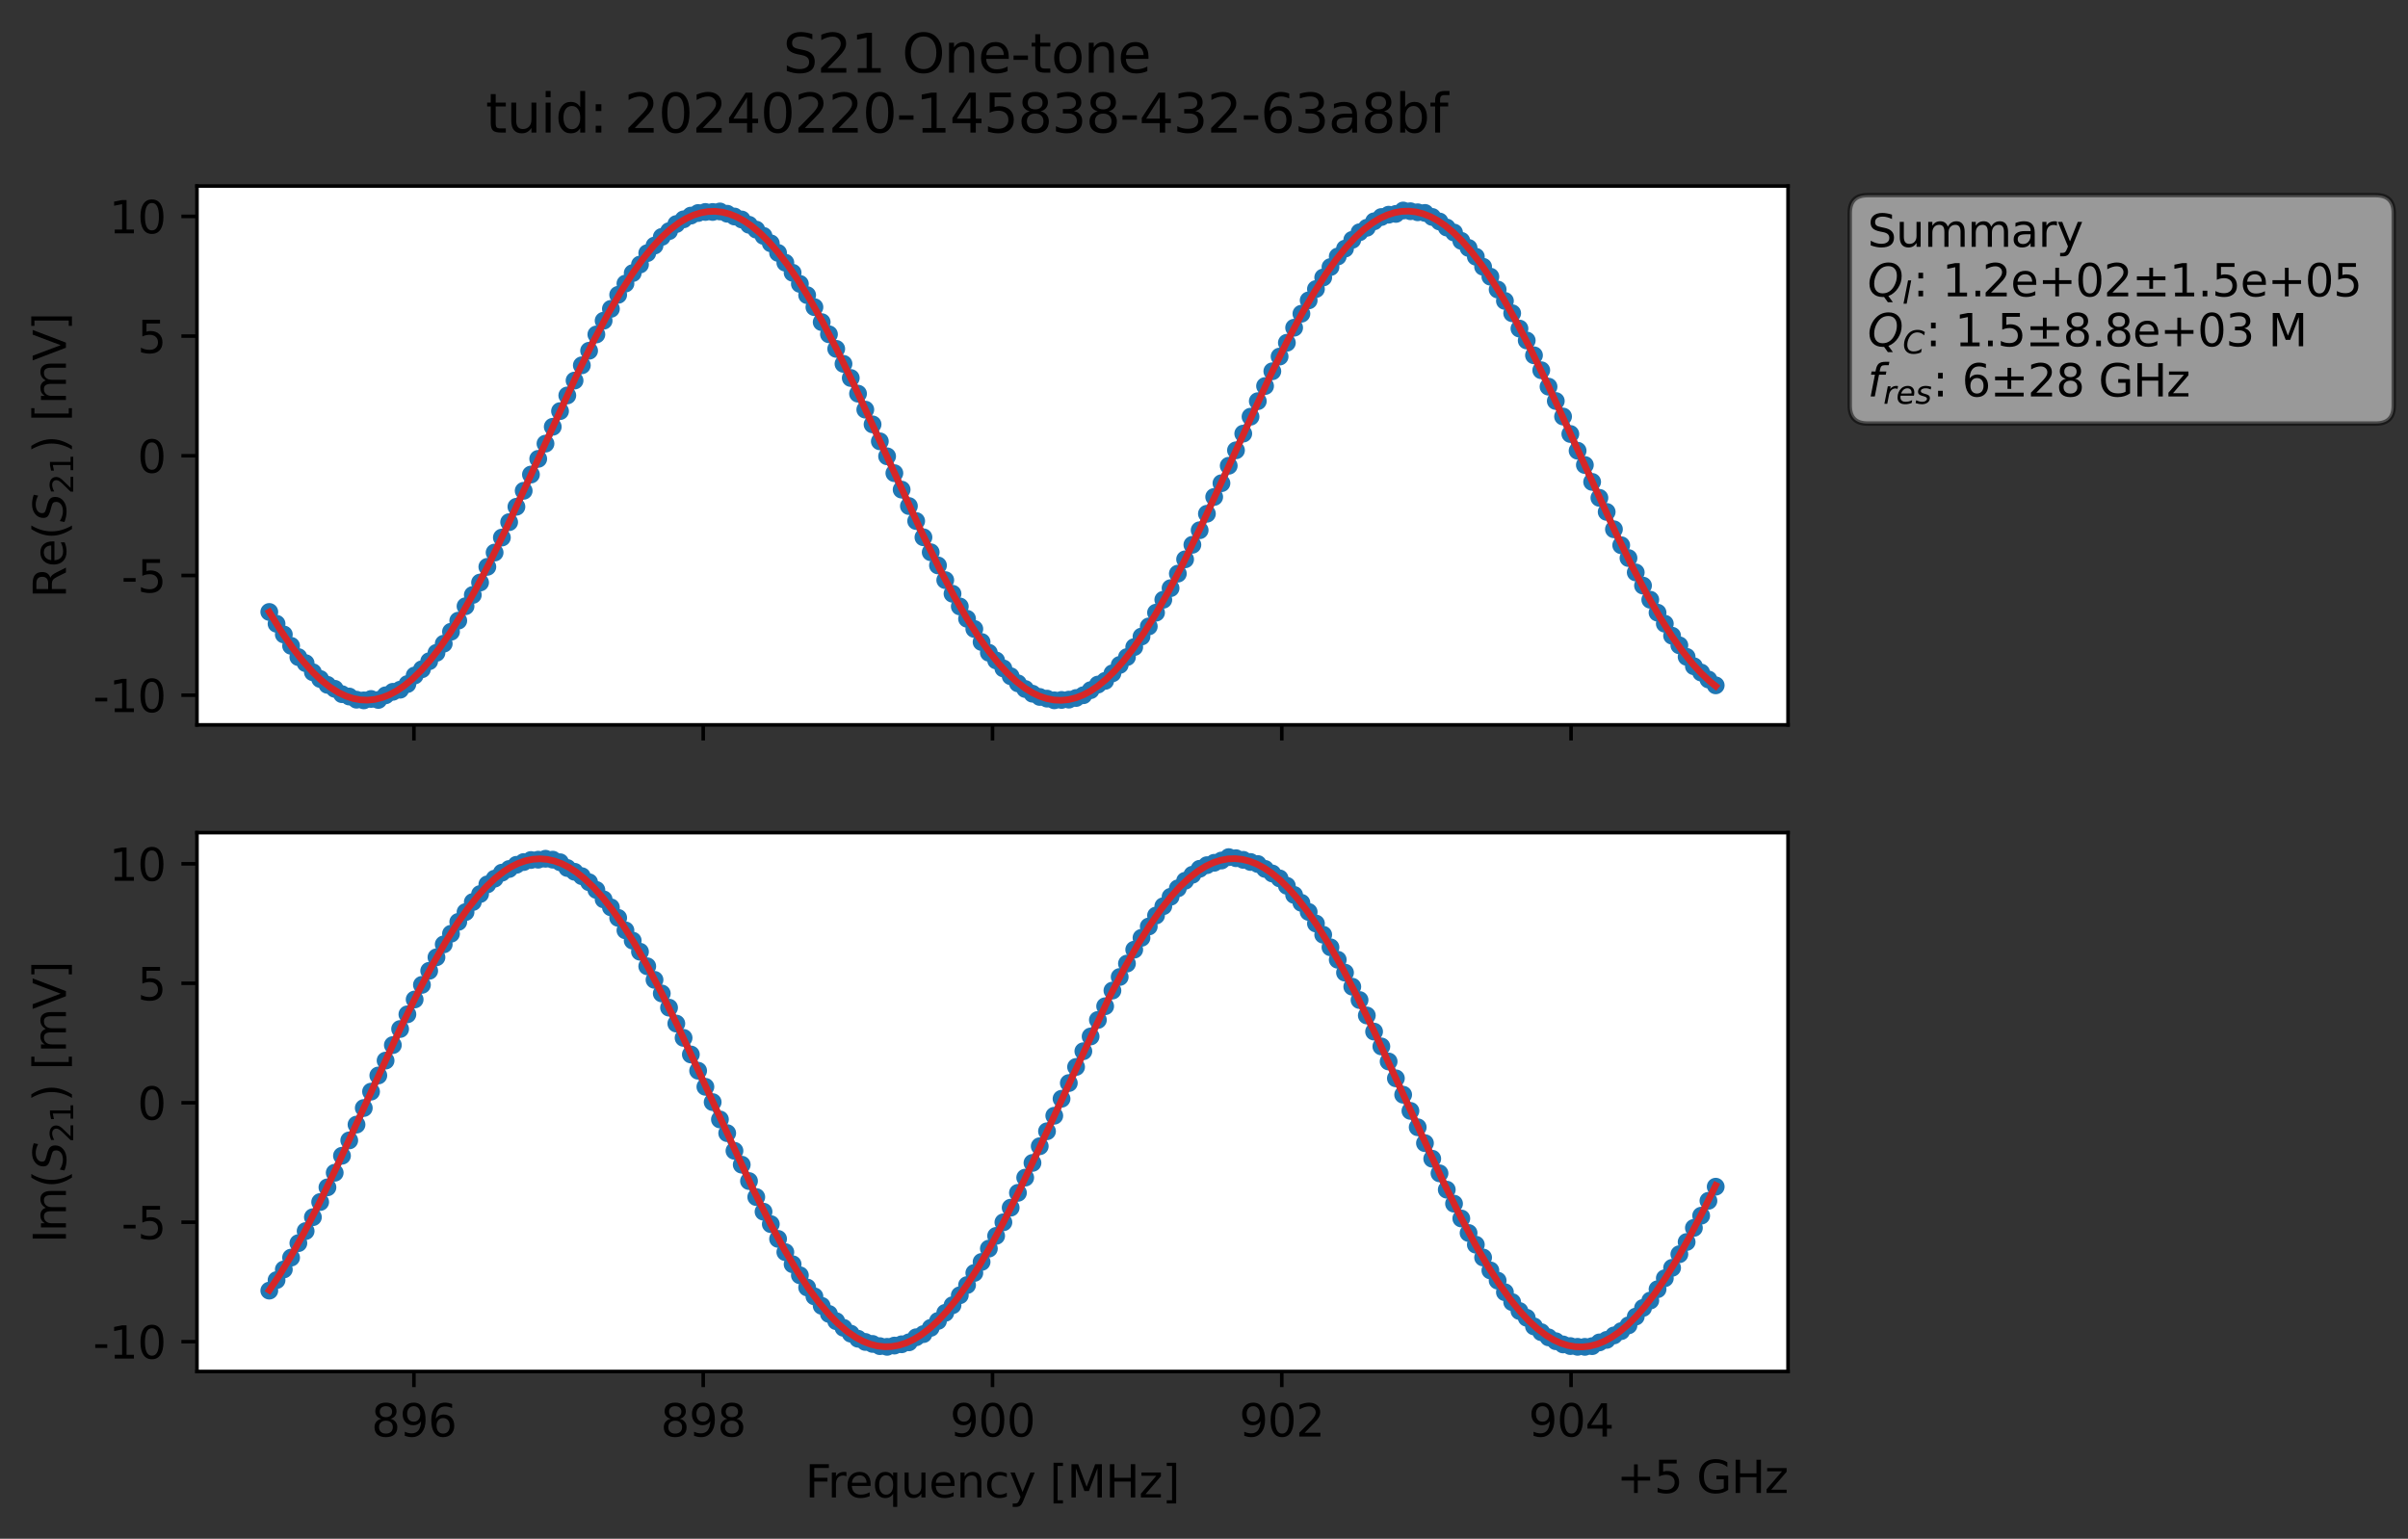 <?xml version="1.0" encoding="utf-8" standalone="no"?>
<!DOCTYPE svg PUBLIC "-//W3C//DTD SVG 1.1//EN"
  "http://www.w3.org/Graphics/SVG/1.1/DTD/svg11.dtd">
<svg xmlns:xlink="http://www.w3.org/1999/xlink" width="540.487pt" height="345.428pt" viewBox="0 0 540.487 345.428" xmlns="http://www.w3.org/2000/svg" version="1.1">
 <rect x="0" y="0" width="540.487" height="345.428" fill="#333333" stroke="none"/>
 <defs>
  <style type="text/css">*{stroke-linejoin: round; stroke-linecap: butt}</style>
 </defs>
 <g id="figure_1">
  <g id="patch_1">
   <path d="M 0 345.428 
L 540.487 345.428 
L 540.487 -0 
L 0 -0 
L 0 345.428 
z
" style="fill: none; opacity: 0"/>
  </g>
  <g id="axes_1">
   <g id="patch_2">
    <path d="M 44.211 162.72 
L 401.331 162.72 
L 401.331 41.76 
L 44.211 41.76 
z
" style="fill: #ffffff"/>
   </g>
   <g id="matplotlib.axis_1">
    <g id="xtick_1">
     <g id="line2d_1">
      <defs>
       <path id="mf109f45fe0" d="M 0 0 
L 0 3.5 
" style="stroke: #000000; stroke-width: 0.8"/>
      </defs>
      <g>
       <use xlink:href="#mf109f45fe0" x="92.909" y="162.72" style="stroke: #000000; stroke-width: 0.8"/>
      </g>
     </g>
    </g>
    <g id="xtick_2">
     <g id="line2d_2">
      <g>
       <use xlink:href="#mf109f45fe0" x="157.84" y="162.72" style="stroke: #000000; stroke-width: 0.8"/>
      </g>
     </g>
    </g>
    <g id="xtick_3">
     <g id="line2d_3">
      <g>
       <use xlink:href="#mf109f45fe0" x="222.771" y="162.72" style="stroke: #000000; stroke-width: 0.8"/>
      </g>
     </g>
    </g>
    <g id="xtick_4">
     <g id="line2d_4">
      <g>
       <use xlink:href="#mf109f45fe0" x="287.702" y="162.72" style="stroke: #000000; stroke-width: 0.8"/>
      </g>
     </g>
    </g>
    <g id="xtick_5">
     <g id="line2d_5">
      <g>
       <use xlink:href="#mf109f45fe0" x="352.633" y="162.72" style="stroke: #000000; stroke-width: 0.8"/>
      </g>
     </g>
    </g>
   </g>
   <g id="matplotlib.axis_2">
    <g id="ytick_1">
     <g id="line2d_6">
      <defs>
       <path id="m3fd37ba807" d="M 0 0 
L -3.5 0 
" style="stroke: #000000; stroke-width: 0.8"/>
      </defs>
      <g>
       <use xlink:href="#m3fd37ba807" x="44.211" y="156.055" style="stroke: #000000; stroke-width: 0.8"/>
      </g>
     </g>
     <g id="text_1">
      <!-- -10 -->
      <g transform="translate(20.878 159.855) scale(0.1 -0.1)">
       <defs>
        <path id="DejaVuSans-2d" d="M 313 2009 
L 1997 2009 
L 1997 1497 
L 313 1497 
L 313 2009 
z
" transform="scale(0.016)"/>
        <path id="DejaVuSans-31" d="M 794 531 
L 1825 531 
L 1825 4091 
L 703 3866 
L 703 4441 
L 1819 4666 
L 2450 4666 
L 2450 531 
L 3481 531 
L 3481 0 
L 794 0 
L 794 531 
z
" transform="scale(0.016)"/>
        <path id="DejaVuSans-30" d="M 2034 4250 
Q 1547 4250 1301 3770 
Q 1056 3291 1056 2328 
Q 1056 1369 1301 889 
Q 1547 409 2034 409 
Q 2525 409 2770 889 
Q 3016 1369 3016 2328 
Q 3016 3291 2770 3770 
Q 2525 4250 2034 4250 
z
M 2034 4750 
Q 2819 4750 3233 4129 
Q 3647 3509 3647 2328 
Q 3647 1150 3233 529 
Q 2819 -91 2034 -91 
Q 1250 -91 836 529 
Q 422 1150 422 2328 
Q 422 3509 836 4129 
Q 1250 4750 2034 4750 
z
" transform="scale(0.016)"/>
       </defs>
       <use xlink:href="#DejaVuSans-2d"/>
       <use xlink:href="#DejaVuSans-31" x="36.084"/>
       <use xlink:href="#DejaVuSans-30" x="99.707"/>
      </g>
     </g>
    </g>
    <g id="ytick_2">
     <g id="line2d_7">
      <g>
       <use xlink:href="#m3fd37ba807" x="44.211" y="129.184" style="stroke: #000000; stroke-width: 0.8"/>
      </g>
     </g>
     <g id="text_2">
      <!-- -5 -->
      <g transform="translate(27.241 132.984) scale(0.1 -0.1)">
       <defs>
        <path id="DejaVuSans-35" d="M 691 4666 
L 3169 4666 
L 3169 4134 
L 1269 4134 
L 1269 2991 
Q 1406 3038 1543 3061 
Q 1681 3084 1819 3084 
Q 2600 3084 3056 2656 
Q 3513 2228 3513 1497 
Q 3513 744 3044 326 
Q 2575 -91 1722 -91 
Q 1428 -91 1123 -41 
Q 819 9 494 109 
L 494 744 
Q 775 591 1075 516 
Q 1375 441 1709 441 
Q 2250 441 2565 725 
Q 2881 1009 2881 1497 
Q 2881 1984 2565 2268 
Q 2250 2553 1709 2553 
Q 1456 2553 1204 2497 
Q 953 2441 691 2322 
L 691 4666 
z
" transform="scale(0.016)"/>
       </defs>
       <use xlink:href="#DejaVuSans-2d"/>
       <use xlink:href="#DejaVuSans-35" x="36.084"/>
      </g>
     </g>
    </g>
    <g id="ytick_3">
     <g id="line2d_8">
      <g>
       <use xlink:href="#m3fd37ba807" x="44.211" y="102.313" style="stroke: #000000; stroke-width: 0.8"/>
      </g>
     </g>
     <g id="text_3">
      <!-- 0 -->
      <g transform="translate(30.848 106.113) scale(0.1 -0.1)">
       <use xlink:href="#DejaVuSans-30"/>
      </g>
     </g>
    </g>
    <g id="ytick_4">
     <g id="line2d_9">
      <g>
       <use xlink:href="#m3fd37ba807" x="44.211" y="75.443" style="stroke: #000000; stroke-width: 0.8"/>
      </g>
     </g>
     <g id="text_4">
      <!-- 5 -->
      <g transform="translate(30.848 79.242) scale(0.1 -0.1)">
       <use xlink:href="#DejaVuSans-35"/>
      </g>
     </g>
    </g>
    <g id="ytick_5">
     <g id="line2d_10">
      <g>
       <use xlink:href="#m3fd37ba807" x="44.211" y="48.572" style="stroke: #000000; stroke-width: 0.8"/>
      </g>
     </g>
     <g id="text_5">
      <!-- 10 -->
      <g transform="translate(24.486 52.371) scale(0.1 -0.1)">
       <use xlink:href="#DejaVuSans-31"/>
       <use xlink:href="#DejaVuSans-30" x="63.623"/>
      </g>
     </g>
    </g>
    <g id="text_6">
     <!-- Re$(S_{21})$ [mV] -->
     <g transform="translate(14.798 134.24) rotate(-90) scale(0.1 -0.1)">
      <defs>
       <path id="DejaVuSans-52" d="M 2841 2188 
Q 3044 2119 3236 1894 
Q 3428 1669 3622 1275 
L 4263 0 
L 3584 0 
L 2988 1197 
Q 2756 1666 2539 1819 
Q 2322 1972 1947 1972 
L 1259 1972 
L 1259 0 
L 628 0 
L 628 4666 
L 2053 4666 
Q 2853 4666 3247 4331 
Q 3641 3997 3641 3322 
Q 3641 2881 3436 2590 
Q 3231 2300 2841 2188 
z
M 1259 4147 
L 1259 2491 
L 2053 2491 
Q 2509 2491 2742 2702 
Q 2975 2913 2975 3322 
Q 2975 3731 2742 3939 
Q 2509 4147 2053 4147 
L 1259 4147 
z
" transform="scale(0.016)"/>
       <path id="DejaVuSans-65" d="M 3597 1894 
L 3597 1613 
L 953 1613 
Q 991 1019 1311 708 
Q 1631 397 2203 397 
Q 2534 397 2845 478 
Q 3156 559 3463 722 
L 3463 178 
Q 3153 47 2828 -22 
Q 2503 -91 2169 -91 
Q 1331 -91 842 396 
Q 353 884 353 1716 
Q 353 2575 817 3079 
Q 1281 3584 2069 3584 
Q 2775 3584 3186 3129 
Q 3597 2675 3597 1894 
z
M 3022 2063 
Q 3016 2534 2758 2815 
Q 2500 3097 2075 3097 
Q 1594 3097 1305 2825 
Q 1016 2553 972 2059 
L 3022 2063 
z
" transform="scale(0.016)"/>
       <path id="DejaVuSans-28" d="M 1984 4856 
Q 1566 4138 1362 3434 
Q 1159 2731 1159 2009 
Q 1159 1288 1364 580 
Q 1569 -128 1984 -844 
L 1484 -844 
Q 1016 -109 783 600 
Q 550 1309 550 2009 
Q 550 2706 781 3412 
Q 1013 4119 1484 4856 
L 1984 4856 
z
" transform="scale(0.016)"/>
       <path id="DejaVuSans-Oblique-53" d="M 3859 4513 
L 3738 3897 
Q 3422 4066 3111 4152 
Q 2800 4238 2509 4238 
Q 1944 4238 1609 3991 
Q 1275 3744 1275 3334 
Q 1275 3109 1398 2989 
Q 1522 2869 2034 2731 
L 2413 2638 
Q 3053 2472 3303 2217 
Q 3553 1963 3553 1503 
Q 3553 797 2998 353 
Q 2444 -91 1538 -91 
Q 1166 -91 791 -17 
Q 416 56 38 206 
L 166 856 
Q 513 641 861 531 
Q 1209 422 1556 422 
Q 2147 422 2503 684 
Q 2859 947 2859 1369 
Q 2859 1650 2717 1795 
Q 2575 1941 2106 2059 
L 1728 2156 
Q 1081 2325 845 2545 
Q 609 2766 609 3163 
Q 609 3859 1145 4304 
Q 1681 4750 2541 4750 
Q 2875 4750 3203 4690 
Q 3531 4631 3859 4513 
z
" transform="scale(0.016)"/>
       <path id="DejaVuSans-32" d="M 1228 531 
L 3431 531 
L 3431 0 
L 469 0 
L 469 531 
Q 828 903 1448 1529 
Q 2069 2156 2228 2338 
Q 2531 2678 2651 2914 
Q 2772 3150 2772 3378 
Q 2772 3750 2511 3984 
Q 2250 4219 1831 4219 
Q 1534 4219 1204 4116 
Q 875 4013 500 3803 
L 500 4441 
Q 881 4594 1212 4672 
Q 1544 4750 1819 4750 
Q 2544 4750 2975 4387 
Q 3406 4025 3406 3419 
Q 3406 3131 3298 2873 
Q 3191 2616 2906 2266 
Q 2828 2175 2409 1742 
Q 1991 1309 1228 531 
z
" transform="scale(0.016)"/>
       <path id="DejaVuSans-29" d="M 513 4856 
L 1013 4856 
Q 1481 4119 1714 3412 
Q 1947 2706 1947 2009 
Q 1947 1309 1714 600 
Q 1481 -109 1013 -844 
L 513 -844 
Q 928 -128 1133 580 
Q 1338 1288 1338 2009 
Q 1338 2731 1133 3434 
Q 928 4138 513 4856 
z
" transform="scale(0.016)"/>
       <path id="DejaVuSans-20" transform="scale(0.016)"/>
       <path id="DejaVuSans-5b" d="M 550 4863 
L 1875 4863 
L 1875 4416 
L 1125 4416 
L 1125 -397 
L 1875 -397 
L 1875 -844 
L 550 -844 
L 550 4863 
z
" transform="scale(0.016)"/>
       <path id="DejaVuSans-6d" d="M 3328 2828 
Q 3544 3216 3844 3400 
Q 4144 3584 4550 3584 
Q 5097 3584 5394 3201 
Q 5691 2819 5691 2113 
L 5691 0 
L 5113 0 
L 5113 2094 
Q 5113 2597 4934 2840 
Q 4756 3084 4391 3084 
Q 3944 3084 3684 2787 
Q 3425 2491 3425 1978 
L 3425 0 
L 2847 0 
L 2847 2094 
Q 2847 2600 2669 2842 
Q 2491 3084 2119 3084 
Q 1678 3084 1418 2786 
Q 1159 2488 1159 1978 
L 1159 0 
L 581 0 
L 581 3500 
L 1159 3500 
L 1159 2956 
Q 1356 3278 1631 3431 
Q 1906 3584 2284 3584 
Q 2666 3584 2933 3390 
Q 3200 3197 3328 2828 
z
" transform="scale(0.016)"/>
       <path id="DejaVuSans-56" d="M 1831 0 
L 50 4666 
L 709 4666 
L 2188 738 
L 3669 4666 
L 4325 4666 
L 2547 0 
L 1831 0 
z
" transform="scale(0.016)"/>
       <path id="DejaVuSans-5d" d="M 1947 4863 
L 1947 -844 
L 622 -844 
L 622 -397 
L 1369 -397 
L 1369 4416 
L 622 4416 
L 622 4863 
L 1947 4863 
z
" transform="scale(0.016)"/>
      </defs>
      <use xlink:href="#DejaVuSans-52" transform="translate(0 0.016)"/>
      <use xlink:href="#DejaVuSans-65" transform="translate(69.482 0.016)"/>
      <use xlink:href="#DejaVuSans-28" transform="translate(131.006 0.016)"/>
      <use xlink:href="#DejaVuSans-Oblique-53" transform="translate(170.02 0.016)"/>
      <use xlink:href="#DejaVuSans-32" transform="translate(233.496 -16.391) scale(0.7)"/>
      <use xlink:href="#DejaVuSans-31" transform="translate(278.032 -16.391) scale(0.7)"/>
      <use xlink:href="#DejaVuSans-29" transform="translate(325.303 0.016)"/>
      <use xlink:href="#DejaVuSans-20" transform="translate(364.316 0.016)"/>
      <use xlink:href="#DejaVuSans-5b" transform="translate(396.104 0.016)"/>
      <use xlink:href="#DejaVuSans-6d" transform="translate(435.117 0.016)"/>
      <use xlink:href="#DejaVuSans-56" transform="translate(532.529 0.016)"/>
      <use xlink:href="#DejaVuSans-5d" transform="translate(600.938 0.016)"/>
     </g>
    </g>
   </g>
   <g id="line2d_11">
    <path d="M 60.444 137.374 
L 62.075 140.027 
L 65.338 144.981 
L 66.969 147.504 
L 68.601 148.871 
L 70.232 150.913 
L 71.864 152.42 
L 73.495 153.736 
L 75.127 154.626 
L 76.758 155.83 
L 78.389 156.36 
L 80.021 157.07 
L 81.652 157.222 
L 83.284 156.907 
L 84.915 157.129 
L 86.547 156.083 
L 88.178 155.3 
L 89.809 154.828 
L 91.441 153.561 
L 93.072 151.638 
L 94.704 150.236 
L 97.967 146.552 
L 99.598 144.497 
L 102.861 139.328 
L 104.492 136.087 
L 106.124 133.559 
L 107.755 130.77 
L 109.387 127.245 
L 112.649 120.672 
L 117.544 110.173 
L 120.807 103.003 
L 122.438 99.59 
L 125.701 92.291 
L 128.964 85.431 
L 133.858 75.081 
L 135.489 71.995 
L 137.121 69.336 
L 138.752 66.184 
L 142.015 61.306 
L 143.647 59.386 
L 145.278 56.829 
L 146.909 55.126 
L 148.541 53.184 
L 150.172 51.887 
L 151.804 50.295 
L 153.435 49.238 
L 155.067 48.4 
L 156.698 47.819 
L 158.329 47.582 
L 159.961 47.584 
L 161.592 47.468 
L 164.855 48.606 
L 166.487 49.275 
L 171.381 52.959 
L 173.012 54.623 
L 177.907 61.231 
L 181.169 66.257 
L 182.801 68.952 
L 184.432 72.313 
L 186.064 75.042 
L 192.589 88.374 
L 194.221 91.955 
L 195.852 95.268 
L 197.484 99.069 
L 199.115 102.434 
L 204.009 113.599 
L 205.641 116.964 
L 207.272 120.614 
L 208.904 123.97 
L 210.535 126.927 
L 213.798 133.287 
L 217.061 138.906 
L 218.692 141.191 
L 220.324 144.122 
L 221.955 146.532 
L 228.481 153.403 
L 230.112 154.668 
L 231.744 155.725 
L 233.375 156.453 
L 236.638 157.209 
L 239.901 157.057 
L 241.532 156.688 
L 243.164 156.068 
L 246.427 153.678 
L 248.058 152.844 
L 249.69 151.15 
L 252.952 147.505 
L 257.847 140.622 
L 261.11 134.635 
L 262.741 132.031 
L 269.267 119.028 
L 272.53 111.554 
L 274.161 108.474 
L 275.792 104.555 
L 277.424 101.087 
L 282.318 90.062 
L 287.212 80.045 
L 288.844 76.947 
L 292.107 70.425 
L 293.738 67.43 
L 298.632 59.948 
L 300.264 57.576 
L 301.895 55.813 
L 303.527 53.837 
L 305.158 52.137 
L 306.79 51.129 
L 308.421 49.682 
L 310.052 48.717 
L 311.684 48.197 
L 313.315 48.018 
L 314.947 47.258 
L 319.841 47.8 
L 323.104 49.723 
L 324.735 51.078 
L 326.367 52.206 
L 327.998 54.067 
L 329.63 55.659 
L 331.261 57.629 
L 334.524 62.108 
L 336.155 64.992 
L 337.787 67.551 
L 339.418 70.321 
L 341.05 73.759 
L 342.681 76.433 
L 345.944 83.116 
L 347.575 86.8 
L 349.207 90.021 
L 350.838 93.504 
L 354.101 101.178 
L 355.732 104.386 
L 358.995 111.762 
L 360.627 114.917 
L 362.258 118.817 
L 363.89 122.4 
L 365.521 125.275 
L 367.152 128.504 
L 372.047 137.536 
L 373.678 140.014 
L 375.31 142.711 
L 376.941 144.867 
L 378.572 147.451 
L 380.204 149.565 
L 385.098 153.848 
L 385.098 153.848 
" clip-path="url(#p8a53af73e0)" style="fill: none; stroke: #1f77b4; stroke-width: 1.5; stroke-linecap: square"/>
    <defs>
     <path id="m257d8fa7af" d="M 0 1.5 
C 0.398 1.5 0.779 1.342 1.061 1.061 
C 1.342 0.779 1.5 0.398 1.5 0 
C 1.5 -0.398 1.342 -0.779 1.061 -1.061 
C 0.779 -1.342 0.398 -1.5 0 -1.5 
C -0.398 -1.5 -0.779 -1.342 -1.061 -1.061 
C -1.342 -0.779 -1.5 -0.398 -1.5 0 
C -1.5 0.398 -1.342 0.779 -1.061 1.061 
C -0.779 1.342 -0.398 1.5 0 1.5 
z
" style="stroke: #1f77b4"/>
    </defs>
    <g clip-path="url(#p8a53af73e0)">
     <use xlink:href="#m257d8fa7af" x="60.444" y="137.374" style="fill: #1f77b4; stroke: #1f77b4"/>
     <use xlink:href="#m257d8fa7af" x="62.075" y="140.027" style="fill: #1f77b4; stroke: #1f77b4"/>
     <use xlink:href="#m257d8fa7af" x="63.707" y="142.431" style="fill: #1f77b4; stroke: #1f77b4"/>
     <use xlink:href="#m257d8fa7af" x="65.338" y="144.981" style="fill: #1f77b4; stroke: #1f77b4"/>
     <use xlink:href="#m257d8fa7af" x="66.969" y="147.504" style="fill: #1f77b4; stroke: #1f77b4"/>
     <use xlink:href="#m257d8fa7af" x="68.601" y="148.871" style="fill: #1f77b4; stroke: #1f77b4"/>
     <use xlink:href="#m257d8fa7af" x="70.232" y="150.913" style="fill: #1f77b4; stroke: #1f77b4"/>
     <use xlink:href="#m257d8fa7af" x="71.864" y="152.42" style="fill: #1f77b4; stroke: #1f77b4"/>
     <use xlink:href="#m257d8fa7af" x="73.495" y="153.736" style="fill: #1f77b4; stroke: #1f77b4"/>
     <use xlink:href="#m257d8fa7af" x="75.127" y="154.626" style="fill: #1f77b4; stroke: #1f77b4"/>
     <use xlink:href="#m257d8fa7af" x="76.758" y="155.83" style="fill: #1f77b4; stroke: #1f77b4"/>
     <use xlink:href="#m257d8fa7af" x="78.389" y="156.36" style="fill: #1f77b4; stroke: #1f77b4"/>
     <use xlink:href="#m257d8fa7af" x="80.021" y="157.07" style="fill: #1f77b4; stroke: #1f77b4"/>
     <use xlink:href="#m257d8fa7af" x="81.652" y="157.222" style="fill: #1f77b4; stroke: #1f77b4"/>
     <use xlink:href="#m257d8fa7af" x="83.284" y="156.907" style="fill: #1f77b4; stroke: #1f77b4"/>
     <use xlink:href="#m257d8fa7af" x="84.915" y="157.129" style="fill: #1f77b4; stroke: #1f77b4"/>
     <use xlink:href="#m257d8fa7af" x="86.547" y="156.083" style="fill: #1f77b4; stroke: #1f77b4"/>
     <use xlink:href="#m257d8fa7af" x="88.178" y="155.3" style="fill: #1f77b4; stroke: #1f77b4"/>
     <use xlink:href="#m257d8fa7af" x="89.809" y="154.828" style="fill: #1f77b4; stroke: #1f77b4"/>
     <use xlink:href="#m257d8fa7af" x="91.441" y="153.561" style="fill: #1f77b4; stroke: #1f77b4"/>
     <use xlink:href="#m257d8fa7af" x="93.072" y="151.638" style="fill: #1f77b4; stroke: #1f77b4"/>
     <use xlink:href="#m257d8fa7af" x="94.704" y="150.236" style="fill: #1f77b4; stroke: #1f77b4"/>
     <use xlink:href="#m257d8fa7af" x="96.335" y="148.435" style="fill: #1f77b4; stroke: #1f77b4"/>
     <use xlink:href="#m257d8fa7af" x="97.967" y="146.552" style="fill: #1f77b4; stroke: #1f77b4"/>
     <use xlink:href="#m257d8fa7af" x="99.598" y="144.497" style="fill: #1f77b4; stroke: #1f77b4"/>
     <use xlink:href="#m257d8fa7af" x="101.229" y="141.818" style="fill: #1f77b4; stroke: #1f77b4"/>
     <use xlink:href="#m257d8fa7af" x="102.861" y="139.328" style="fill: #1f77b4; stroke: #1f77b4"/>
     <use xlink:href="#m257d8fa7af" x="104.492" y="136.087" style="fill: #1f77b4; stroke: #1f77b4"/>
     <use xlink:href="#m257d8fa7af" x="106.124" y="133.559" style="fill: #1f77b4; stroke: #1f77b4"/>
     <use xlink:href="#m257d8fa7af" x="107.755" y="130.77" style="fill: #1f77b4; stroke: #1f77b4"/>
     <use xlink:href="#m257d8fa7af" x="109.387" y="127.245" style="fill: #1f77b4; stroke: #1f77b4"/>
     <use xlink:href="#m257d8fa7af" x="111.018" y="124.041" style="fill: #1f77b4; stroke: #1f77b4"/>
     <use xlink:href="#m257d8fa7af" x="112.649" y="120.672" style="fill: #1f77b4; stroke: #1f77b4"/>
     <use xlink:href="#m257d8fa7af" x="114.281" y="117.216" style="fill: #1f77b4; stroke: #1f77b4"/>
     <use xlink:href="#m257d8fa7af" x="115.912" y="113.758" style="fill: #1f77b4; stroke: #1f77b4"/>
     <use xlink:href="#m257d8fa7af" x="117.544" y="110.173" style="fill: #1f77b4; stroke: #1f77b4"/>
     <use xlink:href="#m257d8fa7af" x="119.175" y="106.529" style="fill: #1f77b4; stroke: #1f77b4"/>
     <use xlink:href="#m257d8fa7af" x="120.807" y="103.003" style="fill: #1f77b4; stroke: #1f77b4"/>
     <use xlink:href="#m257d8fa7af" x="122.438" y="99.59" style="fill: #1f77b4; stroke: #1f77b4"/>
     <use xlink:href="#m257d8fa7af" x="124.069" y="95.801" style="fill: #1f77b4; stroke: #1f77b4"/>
     <use xlink:href="#m257d8fa7af" x="125.701" y="92.291" style="fill: #1f77b4; stroke: #1f77b4"/>
     <use xlink:href="#m257d8fa7af" x="127.332" y="88.773" style="fill: #1f77b4; stroke: #1f77b4"/>
     <use xlink:href="#m257d8fa7af" x="128.964" y="85.431" style="fill: #1f77b4; stroke: #1f77b4"/>
     <use xlink:href="#m257d8fa7af" x="130.595" y="82.004" style="fill: #1f77b4; stroke: #1f77b4"/>
     <use xlink:href="#m257d8fa7af" x="132.227" y="78.736" style="fill: #1f77b4; stroke: #1f77b4"/>
     <use xlink:href="#m257d8fa7af" x="133.858" y="75.081" style="fill: #1f77b4; stroke: #1f77b4"/>
     <use xlink:href="#m257d8fa7af" x="135.489" y="71.995" style="fill: #1f77b4; stroke: #1f77b4"/>
     <use xlink:href="#m257d8fa7af" x="137.121" y="69.336" style="fill: #1f77b4; stroke: #1f77b4"/>
     <use xlink:href="#m257d8fa7af" x="138.752" y="66.184" style="fill: #1f77b4; stroke: #1f77b4"/>
     <use xlink:href="#m257d8fa7af" x="140.384" y="63.659" style="fill: #1f77b4; stroke: #1f77b4"/>
     <use xlink:href="#m257d8fa7af" x="142.015" y="61.306" style="fill: #1f77b4; stroke: #1f77b4"/>
     <use xlink:href="#m257d8fa7af" x="143.647" y="59.386" style="fill: #1f77b4; stroke: #1f77b4"/>
     <use xlink:href="#m257d8fa7af" x="145.278" y="56.829" style="fill: #1f77b4; stroke: #1f77b4"/>
     <use xlink:href="#m257d8fa7af" x="146.909" y="55.126" style="fill: #1f77b4; stroke: #1f77b4"/>
     <use xlink:href="#m257d8fa7af" x="148.541" y="53.184" style="fill: #1f77b4; stroke: #1f77b4"/>
     <use xlink:href="#m257d8fa7af" x="150.172" y="51.887" style="fill: #1f77b4; stroke: #1f77b4"/>
     <use xlink:href="#m257d8fa7af" x="151.804" y="50.295" style="fill: #1f77b4; stroke: #1f77b4"/>
     <use xlink:href="#m257d8fa7af" x="153.435" y="49.238" style="fill: #1f77b4; stroke: #1f77b4"/>
     <use xlink:href="#m257d8fa7af" x="155.067" y="48.4" style="fill: #1f77b4; stroke: #1f77b4"/>
     <use xlink:href="#m257d8fa7af" x="156.698" y="47.819" style="fill: #1f77b4; stroke: #1f77b4"/>
     <use xlink:href="#m257d8fa7af" x="158.329" y="47.582" style="fill: #1f77b4; stroke: #1f77b4"/>
     <use xlink:href="#m257d8fa7af" x="159.961" y="47.584" style="fill: #1f77b4; stroke: #1f77b4"/>
     <use xlink:href="#m257d8fa7af" x="161.592" y="47.468" style="fill: #1f77b4; stroke: #1f77b4"/>
     <use xlink:href="#m257d8fa7af" x="163.224" y="47.981" style="fill: #1f77b4; stroke: #1f77b4"/>
     <use xlink:href="#m257d8fa7af" x="164.855" y="48.606" style="fill: #1f77b4; stroke: #1f77b4"/>
     <use xlink:href="#m257d8fa7af" x="166.487" y="49.275" style="fill: #1f77b4; stroke: #1f77b4"/>
     <use xlink:href="#m257d8fa7af" x="168.118" y="50.457" style="fill: #1f77b4; stroke: #1f77b4"/>
     <use xlink:href="#m257d8fa7af" x="169.749" y="51.549" style="fill: #1f77b4; stroke: #1f77b4"/>
     <use xlink:href="#m257d8fa7af" x="171.381" y="52.959" style="fill: #1f77b4; stroke: #1f77b4"/>
     <use xlink:href="#m257d8fa7af" x="173.012" y="54.623" style="fill: #1f77b4; stroke: #1f77b4"/>
     <use xlink:href="#m257d8fa7af" x="174.644" y="56.777" style="fill: #1f77b4; stroke: #1f77b4"/>
     <use xlink:href="#m257d8fa7af" x="176.275" y="58.972" style="fill: #1f77b4; stroke: #1f77b4"/>
     <use xlink:href="#m257d8fa7af" x="177.907" y="61.231" style="fill: #1f77b4; stroke: #1f77b4"/>
     <use xlink:href="#m257d8fa7af" x="179.538" y="63.733" style="fill: #1f77b4; stroke: #1f77b4"/>
     <use xlink:href="#m257d8fa7af" x="181.169" y="66.257" style="fill: #1f77b4; stroke: #1f77b4"/>
     <use xlink:href="#m257d8fa7af" x="182.801" y="68.952" style="fill: #1f77b4; stroke: #1f77b4"/>
     <use xlink:href="#m257d8fa7af" x="184.432" y="72.313" style="fill: #1f77b4; stroke: #1f77b4"/>
     <use xlink:href="#m257d8fa7af" x="186.064" y="75.042" style="fill: #1f77b4; stroke: #1f77b4"/>
     <use xlink:href="#m257d8fa7af" x="187.695" y="78.315" style="fill: #1f77b4; stroke: #1f77b4"/>
     <use xlink:href="#m257d8fa7af" x="189.327" y="81.683" style="fill: #1f77b4; stroke: #1f77b4"/>
     <use xlink:href="#m257d8fa7af" x="190.958" y="84.855" style="fill: #1f77b4; stroke: #1f77b4"/>
     <use xlink:href="#m257d8fa7af" x="192.589" y="88.374" style="fill: #1f77b4; stroke: #1f77b4"/>
     <use xlink:href="#m257d8fa7af" x="194.221" y="91.955" style="fill: #1f77b4; stroke: #1f77b4"/>
     <use xlink:href="#m257d8fa7af" x="195.852" y="95.268" style="fill: #1f77b4; stroke: #1f77b4"/>
     <use xlink:href="#m257d8fa7af" x="197.484" y="99.069" style="fill: #1f77b4; stroke: #1f77b4"/>
     <use xlink:href="#m257d8fa7af" x="199.115" y="102.434" style="fill: #1f77b4; stroke: #1f77b4"/>
     <use xlink:href="#m257d8fa7af" x="200.747" y="106.217" style="fill: #1f77b4; stroke: #1f77b4"/>
     <use xlink:href="#m257d8fa7af" x="202.378" y="109.914" style="fill: #1f77b4; stroke: #1f77b4"/>
     <use xlink:href="#m257d8fa7af" x="204.009" y="113.599" style="fill: #1f77b4; stroke: #1f77b4"/>
     <use xlink:href="#m257d8fa7af" x="205.641" y="116.964" style="fill: #1f77b4; stroke: #1f77b4"/>
     <use xlink:href="#m257d8fa7af" x="207.272" y="120.614" style="fill: #1f77b4; stroke: #1f77b4"/>
     <use xlink:href="#m257d8fa7af" x="208.904" y="123.97" style="fill: #1f77b4; stroke: #1f77b4"/>
     <use xlink:href="#m257d8fa7af" x="210.535" y="126.927" style="fill: #1f77b4; stroke: #1f77b4"/>
     <use xlink:href="#m257d8fa7af" x="212.167" y="130.225" style="fill: #1f77b4; stroke: #1f77b4"/>
     <use xlink:href="#m257d8fa7af" x="213.798" y="133.287" style="fill: #1f77b4; stroke: #1f77b4"/>
     <use xlink:href="#m257d8fa7af" x="215.43" y="136.137" style="fill: #1f77b4; stroke: #1f77b4"/>
     <use xlink:href="#m257d8fa7af" x="217.061" y="138.906" style="fill: #1f77b4; stroke: #1f77b4"/>
     <use xlink:href="#m257d8fa7af" x="218.692" y="141.191" style="fill: #1f77b4; stroke: #1f77b4"/>
     <use xlink:href="#m257d8fa7af" x="220.324" y="144.122" style="fill: #1f77b4; stroke: #1f77b4"/>
     <use xlink:href="#m257d8fa7af" x="221.955" y="146.532" style="fill: #1f77b4; stroke: #1f77b4"/>
     <use xlink:href="#m257d8fa7af" x="223.587" y="148.263" style="fill: #1f77b4; stroke: #1f77b4"/>
     <use xlink:href="#m257d8fa7af" x="225.218" y="150.055" style="fill: #1f77b4; stroke: #1f77b4"/>
     <use xlink:href="#m257d8fa7af" x="226.85" y="151.802" style="fill: #1f77b4; stroke: #1f77b4"/>
     <use xlink:href="#m257d8fa7af" x="228.481" y="153.403" style="fill: #1f77b4; stroke: #1f77b4"/>
     <use xlink:href="#m257d8fa7af" x="230.112" y="154.668" style="fill: #1f77b4; stroke: #1f77b4"/>
     <use xlink:href="#m257d8fa7af" x="231.744" y="155.725" style="fill: #1f77b4; stroke: #1f77b4"/>
     <use xlink:href="#m257d8fa7af" x="233.375" y="156.453" style="fill: #1f77b4; stroke: #1f77b4"/>
     <use xlink:href="#m257d8fa7af" x="235.007" y="156.831" style="fill: #1f77b4; stroke: #1f77b4"/>
     <use xlink:href="#m257d8fa7af" x="236.638" y="157.209" style="fill: #1f77b4; stroke: #1f77b4"/>
     <use xlink:href="#m257d8fa7af" x="238.27" y="157.125" style="fill: #1f77b4; stroke: #1f77b4"/>
     <use xlink:href="#m257d8fa7af" x="239.901" y="157.057" style="fill: #1f77b4; stroke: #1f77b4"/>
     <use xlink:href="#m257d8fa7af" x="241.532" y="156.688" style="fill: #1f77b4; stroke: #1f77b4"/>
     <use xlink:href="#m257d8fa7af" x="243.164" y="156.068" style="fill: #1f77b4; stroke: #1f77b4"/>
     <use xlink:href="#m257d8fa7af" x="244.795" y="154.93" style="fill: #1f77b4; stroke: #1f77b4"/>
     <use xlink:href="#m257d8fa7af" x="246.427" y="153.678" style="fill: #1f77b4; stroke: #1f77b4"/>
     <use xlink:href="#m257d8fa7af" x="248.058" y="152.844" style="fill: #1f77b4; stroke: #1f77b4"/>
     <use xlink:href="#m257d8fa7af" x="249.69" y="151.15" style="fill: #1f77b4; stroke: #1f77b4"/>
     <use xlink:href="#m257d8fa7af" x="251.321" y="149.267" style="fill: #1f77b4; stroke: #1f77b4"/>
     <use xlink:href="#m257d8fa7af" x="252.952" y="147.505" style="fill: #1f77b4; stroke: #1f77b4"/>
     <use xlink:href="#m257d8fa7af" x="254.584" y="145.259" style="fill: #1f77b4; stroke: #1f77b4"/>
     <use xlink:href="#m257d8fa7af" x="256.215" y="142.892" style="fill: #1f77b4; stroke: #1f77b4"/>
     <use xlink:href="#m257d8fa7af" x="257.847" y="140.622" style="fill: #1f77b4; stroke: #1f77b4"/>
     <use xlink:href="#m257d8fa7af" x="259.478" y="137.534" style="fill: #1f77b4; stroke: #1f77b4"/>
     <use xlink:href="#m257d8fa7af" x="261.11" y="134.635" style="fill: #1f77b4; stroke: #1f77b4"/>
     <use xlink:href="#m257d8fa7af" x="262.741" y="132.031" style="fill: #1f77b4; stroke: #1f77b4"/>
     <use xlink:href="#m257d8fa7af" x="264.372" y="128.775" style="fill: #1f77b4; stroke: #1f77b4"/>
     <use xlink:href="#m257d8fa7af" x="266.004" y="125.562" style="fill: #1f77b4; stroke: #1f77b4"/>
     <use xlink:href="#m257d8fa7af" x="267.635" y="122.297" style="fill: #1f77b4; stroke: #1f77b4"/>
     <use xlink:href="#m257d8fa7af" x="269.267" y="119.028" style="fill: #1f77b4; stroke: #1f77b4"/>
     <use xlink:href="#m257d8fa7af" x="270.898" y="115.327" style="fill: #1f77b4; stroke: #1f77b4"/>
     <use xlink:href="#m257d8fa7af" x="272.53" y="111.554" style="fill: #1f77b4; stroke: #1f77b4"/>
     <use xlink:href="#m257d8fa7af" x="274.161" y="108.474" style="fill: #1f77b4; stroke: #1f77b4"/>
     <use xlink:href="#m257d8fa7af" x="275.792" y="104.555" style="fill: #1f77b4; stroke: #1f77b4"/>
     <use xlink:href="#m257d8fa7af" x="277.424" y="101.087" style="fill: #1f77b4; stroke: #1f77b4"/>
     <use xlink:href="#m257d8fa7af" x="279.055" y="97.337" style="fill: #1f77b4; stroke: #1f77b4"/>
     <use xlink:href="#m257d8fa7af" x="280.687" y="93.54" style="fill: #1f77b4; stroke: #1f77b4"/>
     <use xlink:href="#m257d8fa7af" x="282.318" y="90.062" style="fill: #1f77b4; stroke: #1f77b4"/>
     <use xlink:href="#m257d8fa7af" x="283.95" y="86.661" style="fill: #1f77b4; stroke: #1f77b4"/>
     <use xlink:href="#m257d8fa7af" x="285.581" y="83.344" style="fill: #1f77b4; stroke: #1f77b4"/>
     <use xlink:href="#m257d8fa7af" x="287.212" y="80.045" style="fill: #1f77b4; stroke: #1f77b4"/>
     <use xlink:href="#m257d8fa7af" x="288.844" y="76.947" style="fill: #1f77b4; stroke: #1f77b4"/>
     <use xlink:href="#m257d8fa7af" x="290.475" y="73.565" style="fill: #1f77b4; stroke: #1f77b4"/>
     <use xlink:href="#m257d8fa7af" x="292.107" y="70.425" style="fill: #1f77b4; stroke: #1f77b4"/>
     <use xlink:href="#m257d8fa7af" x="293.738" y="67.43" style="fill: #1f77b4; stroke: #1f77b4"/>
     <use xlink:href="#m257d8fa7af" x="295.37" y="64.89" style="fill: #1f77b4; stroke: #1f77b4"/>
     <use xlink:href="#m257d8fa7af" x="297.001" y="62.294" style="fill: #1f77b4; stroke: #1f77b4"/>
     <use xlink:href="#m257d8fa7af" x="298.632" y="59.948" style="fill: #1f77b4; stroke: #1f77b4"/>
     <use xlink:href="#m257d8fa7af" x="300.264" y="57.576" style="fill: #1f77b4; stroke: #1f77b4"/>
     <use xlink:href="#m257d8fa7af" x="301.895" y="55.813" style="fill: #1f77b4; stroke: #1f77b4"/>
     <use xlink:href="#m257d8fa7af" x="303.527" y="53.837" style="fill: #1f77b4; stroke: #1f77b4"/>
     <use xlink:href="#m257d8fa7af" x="305.158" y="52.137" style="fill: #1f77b4; stroke: #1f77b4"/>
     <use xlink:href="#m257d8fa7af" x="306.79" y="51.129" style="fill: #1f77b4; stroke: #1f77b4"/>
     <use xlink:href="#m257d8fa7af" x="308.421" y="49.682" style="fill: #1f77b4; stroke: #1f77b4"/>
     <use xlink:href="#m257d8fa7af" x="310.052" y="48.717" style="fill: #1f77b4; stroke: #1f77b4"/>
     <use xlink:href="#m257d8fa7af" x="311.684" y="48.197" style="fill: #1f77b4; stroke: #1f77b4"/>
     <use xlink:href="#m257d8fa7af" x="313.315" y="48.018" style="fill: #1f77b4; stroke: #1f77b4"/>
     <use xlink:href="#m257d8fa7af" x="314.947" y="47.258" style="fill: #1f77b4; stroke: #1f77b4"/>
     <use xlink:href="#m257d8fa7af" x="316.578" y="47.417" style="fill: #1f77b4; stroke: #1f77b4"/>
     <use xlink:href="#m257d8fa7af" x="318.21" y="47.653" style="fill: #1f77b4; stroke: #1f77b4"/>
     <use xlink:href="#m257d8fa7af" x="319.841" y="47.8" style="fill: #1f77b4; stroke: #1f77b4"/>
     <use xlink:href="#m257d8fa7af" x="321.472" y="48.704" style="fill: #1f77b4; stroke: #1f77b4"/>
     <use xlink:href="#m257d8fa7af" x="323.104" y="49.723" style="fill: #1f77b4; stroke: #1f77b4"/>
     <use xlink:href="#m257d8fa7af" x="324.735" y="51.078" style="fill: #1f77b4; stroke: #1f77b4"/>
     <use xlink:href="#m257d8fa7af" x="326.367" y="52.206" style="fill: #1f77b4; stroke: #1f77b4"/>
     <use xlink:href="#m257d8fa7af" x="327.998" y="54.067" style="fill: #1f77b4; stroke: #1f77b4"/>
     <use xlink:href="#m257d8fa7af" x="329.63" y="55.659" style="fill: #1f77b4; stroke: #1f77b4"/>
     <use xlink:href="#m257d8fa7af" x="331.261" y="57.629" style="fill: #1f77b4; stroke: #1f77b4"/>
     <use xlink:href="#m257d8fa7af" x="332.892" y="59.886" style="fill: #1f77b4; stroke: #1f77b4"/>
     <use xlink:href="#m257d8fa7af" x="334.524" y="62.108" style="fill: #1f77b4; stroke: #1f77b4"/>
     <use xlink:href="#m257d8fa7af" x="336.155" y="64.992" style="fill: #1f77b4; stroke: #1f77b4"/>
     <use xlink:href="#m257d8fa7af" x="337.787" y="67.551" style="fill: #1f77b4; stroke: #1f77b4"/>
     <use xlink:href="#m257d8fa7af" x="339.418" y="70.321" style="fill: #1f77b4; stroke: #1f77b4"/>
     <use xlink:href="#m257d8fa7af" x="341.05" y="73.759" style="fill: #1f77b4; stroke: #1f77b4"/>
     <use xlink:href="#m257d8fa7af" x="342.681" y="76.433" style="fill: #1f77b4; stroke: #1f77b4"/>
     <use xlink:href="#m257d8fa7af" x="344.312" y="79.76" style="fill: #1f77b4; stroke: #1f77b4"/>
     <use xlink:href="#m257d8fa7af" x="345.944" y="83.116" style="fill: #1f77b4; stroke: #1f77b4"/>
     <use xlink:href="#m257d8fa7af" x="347.575" y="86.8" style="fill: #1f77b4; stroke: #1f77b4"/>
     <use xlink:href="#m257d8fa7af" x="349.207" y="90.021" style="fill: #1f77b4; stroke: #1f77b4"/>
     <use xlink:href="#m257d8fa7af" x="350.838" y="93.504" style="fill: #1f77b4; stroke: #1f77b4"/>
     <use xlink:href="#m257d8fa7af" x="352.47" y="97.422" style="fill: #1f77b4; stroke: #1f77b4"/>
     <use xlink:href="#m257d8fa7af" x="354.101" y="101.178" style="fill: #1f77b4; stroke: #1f77b4"/>
     <use xlink:href="#m257d8fa7af" x="355.732" y="104.386" style="fill: #1f77b4; stroke: #1f77b4"/>
     <use xlink:href="#m257d8fa7af" x="357.364" y="108.181" style="fill: #1f77b4; stroke: #1f77b4"/>
     <use xlink:href="#m257d8fa7af" x="358.995" y="111.762" style="fill: #1f77b4; stroke: #1f77b4"/>
     <use xlink:href="#m257d8fa7af" x="360.627" y="114.917" style="fill: #1f77b4; stroke: #1f77b4"/>
     <use xlink:href="#m257d8fa7af" x="362.258" y="118.817" style="fill: #1f77b4; stroke: #1f77b4"/>
     <use xlink:href="#m257d8fa7af" x="363.89" y="122.4" style="fill: #1f77b4; stroke: #1f77b4"/>
     <use xlink:href="#m257d8fa7af" x="365.521" y="125.275" style="fill: #1f77b4; stroke: #1f77b4"/>
     <use xlink:href="#m257d8fa7af" x="367.152" y="128.504" style="fill: #1f77b4; stroke: #1f77b4"/>
     <use xlink:href="#m257d8fa7af" x="368.784" y="131.458" style="fill: #1f77b4; stroke: #1f77b4"/>
     <use xlink:href="#m257d8fa7af" x="370.415" y="134.634" style="fill: #1f77b4; stroke: #1f77b4"/>
     <use xlink:href="#m257d8fa7af" x="372.047" y="137.536" style="fill: #1f77b4; stroke: #1f77b4"/>
     <use xlink:href="#m257d8fa7af" x="373.678" y="140.014" style="fill: #1f77b4; stroke: #1f77b4"/>
     <use xlink:href="#m257d8fa7af" x="375.31" y="142.711" style="fill: #1f77b4; stroke: #1f77b4"/>
     <use xlink:href="#m257d8fa7af" x="376.941" y="144.867" style="fill: #1f77b4; stroke: #1f77b4"/>
     <use xlink:href="#m257d8fa7af" x="378.572" y="147.451" style="fill: #1f77b4; stroke: #1f77b4"/>
     <use xlink:href="#m257d8fa7af" x="380.204" y="149.565" style="fill: #1f77b4; stroke: #1f77b4"/>
     <use xlink:href="#m257d8fa7af" x="381.835" y="150.98" style="fill: #1f77b4; stroke: #1f77b4"/>
     <use xlink:href="#m257d8fa7af" x="383.467" y="152.531" style="fill: #1f77b4; stroke: #1f77b4"/>
     <use xlink:href="#m257d8fa7af" x="385.098" y="153.848" style="fill: #1f77b4; stroke: #1f77b4"/>
    </g>
   </g>
   <g id="line2d_12">
    <path d="M 60.444 137.391 
L 63.044 141.614 
L 65.643 145.405 
L 67.918 148.335 
L 70.193 150.878 
L 72.143 152.733 
L 74.093 154.276 
L 76.043 155.498 
L 77.668 156.265 
L 79.292 156.8 
L 80.917 157.101 
L 82.542 157.167 
L 84.167 156.997 
L 85.792 156.593 
L 87.417 155.955 
L 89.042 155.086 
L 90.667 153.991 
L 92.617 152.384 
L 94.567 150.468 
L 96.516 148.253 
L 98.791 145.311 
L 101.066 142.008 
L 103.666 137.824 
L 106.591 132.654 
L 109.841 126.418 
L 113.74 118.397 
L 118.94 107.12 
L 129.339 84.437 
L 133.239 76.528 
L 136.489 70.416 
L 139.414 65.381 
L 142.014 61.334 
L 144.288 58.161 
L 146.563 55.359 
L 148.513 53.272 
L 150.463 51.488 
L 152.413 50.018 
L 154.038 49.04 
L 155.663 48.29 
L 157.288 47.773 
L 158.912 47.49 
L 160.537 47.443 
L 162.162 47.631 
L 163.787 48.055 
L 165.412 48.711 
L 167.037 49.598 
L 168.662 50.711 
L 170.612 52.339 
L 172.562 54.277 
L 174.511 56.511 
L 176.786 59.475 
L 179.061 62.799 
L 181.661 67.004 
L 184.586 72.197 
L 187.836 78.454 
L 191.735 86.494 
L 196.935 97.786 
L 207.009 119.784 
L 210.909 127.722 
L 214.159 133.867 
L 217.084 138.936 
L 219.684 143.017 
L 221.958 146.223 
L 224.233 149.058 
L 226.183 151.177 
L 228.133 152.993 
L 230.083 154.496 
L 231.708 155.502 
L 233.333 156.279 
L 234.958 156.825 
L 236.583 157.136 
L 238.207 157.212 
L 239.832 157.053 
L 241.457 156.658 
L 243.082 156.029 
L 244.707 155.17 
L 246.332 154.083 
L 248.282 152.487 
L 250.232 150.579 
L 252.182 148.374 
L 254.456 145.441 
L 256.731 142.145 
L 259.331 137.97 
L 262.256 132.807 
L 265.506 126.575 
L 269.405 118.558 
L 274.605 107.278 
L 285.005 84.569 
L 288.904 76.644 
L 292.154 70.517 
L 295.079 65.466 
L 297.679 61.404 
L 299.954 58.218 
L 302.228 55.402 
L 304.178 53.303 
L 306.128 51.506 
L 308.078 50.023 
L 309.703 49.035 
L 311.328 48.275 
L 312.953 47.747 
L 314.578 47.454 
L 316.203 47.397 
L 317.827 47.575 
L 319.452 47.989 
L 321.077 48.636 
L 322.702 49.513 
L 324.327 50.618 
L 326.277 52.236 
L 328.227 54.164 
L 330.177 56.39 
L 332.452 59.344 
L 334.726 62.661 
L 337.326 66.858 
L 340.251 72.044 
L 343.501 78.296 
L 347.401 86.333 
L 352.6 97.628 
L 362.675 119.651 
L 366.574 127.605 
L 369.824 133.765 
L 372.749 138.85 
L 375.349 142.946 
L 377.624 146.164 
L 379.899 149.014 
L 381.848 151.145 
L 383.798 152.974 
L 385.098 154.019 
L 385.098 154.019 
" clip-path="url(#p8a53af73e0)" style="fill: none; stroke: #d62728; stroke-width: 1.5; stroke-linecap: square"/>
   </g>
   <g id="patch_3">
    <path d="M 44.211 162.72 
L 44.211 41.76 
" style="fill: none; stroke: #000000; stroke-width: 0.8; stroke-linejoin: miter; stroke-linecap: square"/>
   </g>
   <g id="patch_4">
    <path d="M 401.331 162.72 
L 401.331 41.76 
" style="fill: none; stroke: #000000; stroke-width: 0.8; stroke-linejoin: miter; stroke-linecap: square"/>
   </g>
   <g id="patch_5">
    <path d="M 44.211 162.72 
L 401.331 162.72 
" style="fill: none; stroke: #000000; stroke-width: 0.8; stroke-linejoin: miter; stroke-linecap: square"/>
   </g>
   <g id="patch_6">
    <path d="M 44.211 41.76 
L 401.331 41.76 
" style="fill: none; stroke: #000000; stroke-width: 0.8; stroke-linejoin: miter; stroke-linecap: square"/>
   </g>
   <g id="text_7">
    <g id="patch_7">
     <path d="M 419.187 95.08 
L 533.287 95.08 
Q 537.287 95.08 537.287 91.08 
L 537.287 47.808 
Q 537.287 43.808 533.287 43.808 
L 419.187 43.808 
Q 415.187 43.808 415.187 47.808 
L 415.187 91.08 
Q 415.187 95.08 419.187 95.08 
z
" style="fill: #ffffff; opacity: 0.5; stroke: #000000; stroke-linejoin: miter"/>
    </g>
    <!-- Summary -->
    <g transform="translate(419.187 55.406) scale(0.1 -0.1)">
     <defs>
      <path id="DejaVuSans-53" d="M 3425 4513 
L 3425 3897 
Q 3066 4069 2747 4153 
Q 2428 4238 2131 4238 
Q 1616 4238 1336 4038 
Q 1056 3838 1056 3469 
Q 1056 3159 1242 3001 
Q 1428 2844 1947 2747 
L 2328 2669 
Q 3034 2534 3370 2195 
Q 3706 1856 3706 1288 
Q 3706 609 3251 259 
Q 2797 -91 1919 -91 
Q 1588 -91 1214 -16 
Q 841 59 441 206 
L 441 856 
Q 825 641 1194 531 
Q 1563 422 1919 422 
Q 2459 422 2753 634 
Q 3047 847 3047 1241 
Q 3047 1584 2836 1778 
Q 2625 1972 2144 2069 
L 1759 2144 
Q 1053 2284 737 2584 
Q 422 2884 422 3419 
Q 422 4038 858 4394 
Q 1294 4750 2059 4750 
Q 2388 4750 2728 4690 
Q 3069 4631 3425 4513 
z
" transform="scale(0.016)"/>
      <path id="DejaVuSans-75" d="M 544 1381 
L 544 3500 
L 1119 3500 
L 1119 1403 
Q 1119 906 1312 657 
Q 1506 409 1894 409 
Q 2359 409 2629 706 
Q 2900 1003 2900 1516 
L 2900 3500 
L 3475 3500 
L 3475 0 
L 2900 0 
L 2900 538 
Q 2691 219 2414 64 
Q 2138 -91 1772 -91 
Q 1169 -91 856 284 
Q 544 659 544 1381 
z
M 1991 3584 
L 1991 3584 
z
" transform="scale(0.016)"/>
      <path id="DejaVuSans-61" d="M 2194 1759 
Q 1497 1759 1228 1600 
Q 959 1441 959 1056 
Q 959 750 1161 570 
Q 1363 391 1709 391 
Q 2188 391 2477 730 
Q 2766 1069 2766 1631 
L 2766 1759 
L 2194 1759 
z
M 3341 1997 
L 3341 0 
L 2766 0 
L 2766 531 
Q 2569 213 2275 61 
Q 1981 -91 1556 -91 
Q 1019 -91 701 211 
Q 384 513 384 1019 
Q 384 1609 779 1909 
Q 1175 2209 1959 2209 
L 2766 2209 
L 2766 2266 
Q 2766 2663 2505 2880 
Q 2244 3097 1772 3097 
Q 1472 3097 1187 3025 
Q 903 2953 641 2809 
L 641 3341 
Q 956 3463 1253 3523 
Q 1550 3584 1831 3584 
Q 2591 3584 2966 3190 
Q 3341 2797 3341 1997 
z
" transform="scale(0.016)"/>
      <path id="DejaVuSans-72" d="M 2631 2963 
Q 2534 3019 2420 3045 
Q 2306 3072 2169 3072 
Q 1681 3072 1420 2755 
Q 1159 2438 1159 1844 
L 1159 0 
L 581 0 
L 581 3500 
L 1159 3500 
L 1159 2956 
Q 1341 3275 1631 3429 
Q 1922 3584 2338 3584 
Q 2397 3584 2469 3576 
Q 2541 3569 2628 3553 
L 2631 2963 
z
" transform="scale(0.016)"/>
      <path id="DejaVuSans-79" d="M 2059 -325 
Q 1816 -950 1584 -1140 
Q 1353 -1331 966 -1331 
L 506 -1331 
L 506 -850 
L 844 -850 
Q 1081 -850 1212 -737 
Q 1344 -625 1503 -206 
L 1606 56 
L 191 3500 
L 800 3500 
L 1894 763 
L 2988 3500 
L 3597 3500 
L 2059 -325 
z
" transform="scale(0.016)"/>
     </defs>
     <use xlink:href="#DejaVuSans-53"/>
     <use xlink:href="#DejaVuSans-75" x="63.477"/>
     <use xlink:href="#DejaVuSans-6d" x="126.855"/>
     <use xlink:href="#DejaVuSans-6d" x="224.268"/>
     <use xlink:href="#DejaVuSans-61" x="321.68"/>
     <use xlink:href="#DejaVuSans-72" x="382.959"/>
     <use xlink:href="#DejaVuSans-79" x="424.072"/>
    </g>
    <!-- $Q_I$: 1.2e+02$\pm$1.5e+05  -->
    <g transform="translate(419.187 66.604) scale(0.1 -0.1)">
     <defs>
      <path id="DejaVuSans-Oblique-51" d="M 2309 -84 
Q 2275 -88 2237 -89 
Q 2200 -91 2125 -91 
Q 1250 -91 756 411 
Q 263 913 263 1797 
Q 263 2319 452 2844 
Q 641 3369 978 3788 
Q 1369 4269 1858 4509 
Q 2347 4750 2938 4750 
Q 3794 4750 4287 4245 
Q 4781 3741 4781 2869 
Q 4781 1928 4265 1147 
Q 3750 366 2919 44 
L 3553 -825 
L 2847 -825 
L 2309 -84 
z
M 2919 4238 
Q 2400 4238 2003 3986 
Q 1606 3734 1313 3219 
Q 1125 2891 1026 2522 
Q 928 2153 928 1778 
Q 928 1128 1239 775 
Q 1550 422 2119 422 
Q 2631 422 3032 676 
Q 3434 931 3719 1434 
Q 3909 1772 4009 2142 
Q 4109 2513 4109 2881 
Q 4109 3528 3796 3883 
Q 3484 4238 2919 4238 
z
" transform="scale(0.016)"/>
      <path id="DejaVuSans-Oblique-49" d="M 1081 4666 
L 1716 4666 
L 806 0 
L 172 0 
L 1081 4666 
z
" transform="scale(0.016)"/>
      <path id="DejaVuSans-3a" d="M 750 794 
L 1409 794 
L 1409 0 
L 750 0 
L 750 794 
z
M 750 3309 
L 1409 3309 
L 1409 2516 
L 750 2516 
L 750 3309 
z
" transform="scale(0.016)"/>
      <path id="DejaVuSans-2e" d="M 684 794 
L 1344 794 
L 1344 0 
L 684 0 
L 684 794 
z
" transform="scale(0.016)"/>
      <path id="DejaVuSans-2b" d="M 2944 4013 
L 2944 2272 
L 4684 2272 
L 4684 1741 
L 2944 1741 
L 2944 0 
L 2419 0 
L 2419 1741 
L 678 1741 
L 678 2272 
L 2419 2272 
L 2419 4013 
L 2944 4013 
z
" transform="scale(0.016)"/>
      <path id="DejaVuSans-b1" d="M 2944 4013 
L 2944 2803 
L 4684 2803 
L 4684 2272 
L 2944 2272 
L 2944 1063 
L 2419 1063 
L 2419 2272 
L 678 2272 
L 678 2803 
L 2419 2803 
L 2419 4013 
L 2944 4013 
z
M 678 531 
L 4684 531 
L 4684 0 
L 678 0 
L 678 531 
z
" transform="scale(0.016)"/>
     </defs>
     <use xlink:href="#DejaVuSans-Oblique-51" transform="translate(0 0.781)"/>
     <use xlink:href="#DejaVuSans-Oblique-49" transform="translate(78.711 -15.625) scale(0.7)"/>
     <use xlink:href="#DejaVuSans-3a" transform="translate(102.09 0.781)"/>
     <use xlink:href="#DejaVuSans-20" transform="translate(135.781 0.781)"/>
     <use xlink:href="#DejaVuSans-31" transform="translate(167.568 0.781)"/>
     <use xlink:href="#DejaVuSans-2e" transform="translate(231.191 0.781)"/>
     <use xlink:href="#DejaVuSans-32" transform="translate(257.479 0.781)"/>
     <use xlink:href="#DejaVuSans-65" transform="translate(321.102 0.781)"/>
     <use xlink:href="#DejaVuSans-2b" transform="translate(382.625 0.781)"/>
     <use xlink:href="#DejaVuSans-30" transform="translate(466.414 0.781)"/>
     <use xlink:href="#DejaVuSans-32" transform="translate(530.037 0.781)"/>
     <use xlink:href="#DejaVuSans-b1" transform="translate(593.66 0.781)"/>
     <use xlink:href="#DejaVuSans-31" transform="translate(677.449 0.781)"/>
     <use xlink:href="#DejaVuSans-2e" transform="translate(741.072 0.781)"/>
     <use xlink:href="#DejaVuSans-35" transform="translate(772.859 0.781)"/>
     <use xlink:href="#DejaVuSans-65" transform="translate(836.482 0.781)"/>
     <use xlink:href="#DejaVuSans-2b" transform="translate(898.006 0.781)"/>
     <use xlink:href="#DejaVuSans-30" transform="translate(981.795 0.781)"/>
     <use xlink:href="#DejaVuSans-35" transform="translate(1045.418 0.781)"/>
     <use xlink:href="#DejaVuSans-20" transform="translate(1109.041 0.781)"/>
    </g>
    <!-- $Q_C$: 1.5$\pm$8.8e+03 M -->
    <g transform="translate(419.187 77.802) scale(0.1 -0.1)">
     <defs>
      <path id="DejaVuSans-Oblique-43" d="M 4447 4306 
L 4319 3641 
Q 4019 3944 3683 4091 
Q 3347 4238 2956 4238 
Q 2422 4238 2017 3981 
Q 1613 3725 1319 3200 
Q 1131 2863 1032 2486 
Q 934 2109 934 1728 
Q 934 1091 1264 756 
Q 1594 422 2222 422 
Q 2656 422 3056 561 
Q 3456 700 3834 978 
L 3688 231 
Q 3316 72 2936 -9 
Q 2556 -91 2175 -91 
Q 1278 -91 773 396 
Q 269 884 269 1753 
Q 269 2309 461 2846 
Q 653 3384 1013 3828 
Q 1394 4300 1883 4525 
Q 2372 4750 3022 4750 
Q 3422 4750 3780 4639 
Q 4138 4528 4447 4306 
z
" transform="scale(0.016)"/>
      <path id="DejaVuSans-38" d="M 2034 2216 
Q 1584 2216 1326 1975 
Q 1069 1734 1069 1313 
Q 1069 891 1326 650 
Q 1584 409 2034 409 
Q 2484 409 2743 651 
Q 3003 894 3003 1313 
Q 3003 1734 2745 1975 
Q 2488 2216 2034 2216 
z
M 1403 2484 
Q 997 2584 770 2862 
Q 544 3141 544 3541 
Q 544 4100 942 4425 
Q 1341 4750 2034 4750 
Q 2731 4750 3128 4425 
Q 3525 4100 3525 3541 
Q 3525 3141 3298 2862 
Q 3072 2584 2669 2484 
Q 3125 2378 3379 2068 
Q 3634 1759 3634 1313 
Q 3634 634 3220 271 
Q 2806 -91 2034 -91 
Q 1263 -91 848 271 
Q 434 634 434 1313 
Q 434 1759 690 2068 
Q 947 2378 1403 2484 
z
M 1172 3481 
Q 1172 3119 1398 2916 
Q 1625 2713 2034 2713 
Q 2441 2713 2670 2916 
Q 2900 3119 2900 3481 
Q 2900 3844 2670 4047 
Q 2441 4250 2034 4250 
Q 1625 4250 1398 4047 
Q 1172 3844 1172 3481 
z
" transform="scale(0.016)"/>
      <path id="DejaVuSans-33" d="M 2597 2516 
Q 3050 2419 3304 2112 
Q 3559 1806 3559 1356 
Q 3559 666 3084 287 
Q 2609 -91 1734 -91 
Q 1441 -91 1130 -33 
Q 819 25 488 141 
L 488 750 
Q 750 597 1062 519 
Q 1375 441 1716 441 
Q 2309 441 2620 675 
Q 2931 909 2931 1356 
Q 2931 1769 2642 2001 
Q 2353 2234 1838 2234 
L 1294 2234 
L 1294 2753 
L 1863 2753 
Q 2328 2753 2575 2939 
Q 2822 3125 2822 3475 
Q 2822 3834 2567 4026 
Q 2313 4219 1838 4219 
Q 1578 4219 1281 4162 
Q 984 4106 628 3988 
L 628 4550 
Q 988 4650 1302 4700 
Q 1616 4750 1894 4750 
Q 2613 4750 3031 4423 
Q 3450 4097 3450 3541 
Q 3450 3153 3228 2886 
Q 3006 2619 2597 2516 
z
" transform="scale(0.016)"/>
      <path id="DejaVuSans-4d" d="M 628 4666 
L 1569 4666 
L 2759 1491 
L 3956 4666 
L 4897 4666 
L 4897 0 
L 4281 0 
L 4281 4097 
L 3078 897 
L 2444 897 
L 1241 4097 
L 1241 0 
L 628 0 
L 628 4666 
z
" transform="scale(0.016)"/>
     </defs>
     <use xlink:href="#DejaVuSans-Oblique-51" transform="translate(0 0.781)"/>
     <use xlink:href="#DejaVuSans-Oblique-43" transform="translate(78.711 -15.625) scale(0.7)"/>
     <use xlink:href="#DejaVuSans-3a" transform="translate(130.322 0.781)"/>
     <use xlink:href="#DejaVuSans-20" transform="translate(164.014 0.781)"/>
     <use xlink:href="#DejaVuSans-31" transform="translate(195.801 0.781)"/>
     <use xlink:href="#DejaVuSans-2e" transform="translate(259.424 0.781)"/>
     <use xlink:href="#DejaVuSans-35" transform="translate(291.211 0.781)"/>
     <use xlink:href="#DejaVuSans-b1" transform="translate(354.834 0.781)"/>
     <use xlink:href="#DejaVuSans-38" transform="translate(438.623 0.781)"/>
     <use xlink:href="#DejaVuSans-2e" transform="translate(502.246 0.781)"/>
     <use xlink:href="#DejaVuSans-38" transform="translate(531.408 0.781)"/>
     <use xlink:href="#DejaVuSans-65" transform="translate(595.031 0.781)"/>
     <use xlink:href="#DejaVuSans-2b" transform="translate(656.555 0.781)"/>
     <use xlink:href="#DejaVuSans-30" transform="translate(740.344 0.781)"/>
     <use xlink:href="#DejaVuSans-33" transform="translate(803.967 0.781)"/>
     <use xlink:href="#DejaVuSans-20" transform="translate(867.59 0.781)"/>
     <use xlink:href="#DejaVuSans-4d" transform="translate(899.377 0.781)"/>
    </g>
    <!-- $f_{res}$: 6$\pm$28 GHz -->
    <g transform="translate(419.187 89) scale(0.1 -0.1)">
     <defs>
      <path id="DejaVuSans-Oblique-66" d="M 3059 4863 
L 2969 4384 
L 2419 4384 
Q 2106 4384 1964 4261 
Q 1822 4138 1753 3809 
L 1691 3500 
L 2638 3500 
L 2553 3053 
L 1606 3053 
L 1013 0 
L 434 0 
L 1031 3053 
L 481 3053 
L 563 3500 
L 1113 3500 
L 1159 3744 
Q 1278 4363 1576 4613 
Q 1875 4863 2516 4863 
L 3059 4863 
z
" transform="scale(0.016)"/>
      <path id="DejaVuSans-Oblique-72" d="M 2853 2969 
Q 2766 3016 2653 3041 
Q 2541 3066 2413 3066 
Q 1953 3066 1609 2717 
Q 1266 2369 1153 1784 
L 800 0 
L 225 0 
L 909 3500 
L 1484 3500 
L 1375 2956 
Q 1603 3259 1920 3421 
Q 2238 3584 2597 3584 
Q 2691 3584 2781 3573 
Q 2872 3563 2963 3538 
L 2853 2969 
z
" transform="scale(0.016)"/>
      <path id="DejaVuSans-Oblique-65" d="M 3078 2063 
Q 3088 2113 3092 2166 
Q 3097 2219 3097 2272 
Q 3097 2653 2873 2875 
Q 2650 3097 2266 3097 
Q 1838 3097 1509 2826 
Q 1181 2556 1013 2059 
L 3078 2063 
z
M 3578 1613 
L 903 1613 
Q 884 1494 878 1425 
Q 872 1356 872 1306 
Q 872 872 1139 634 
Q 1406 397 1894 397 
Q 2269 397 2603 481 
Q 2938 566 3225 728 
L 3116 159 
Q 2806 34 2476 -28 
Q 2147 -91 1806 -91 
Q 1078 -91 686 257 
Q 294 606 294 1247 
Q 294 1794 489 2264 
Q 684 2734 1063 3103 
Q 1306 3334 1642 3459 
Q 1978 3584 2356 3584 
Q 2950 3584 3301 3228 
Q 3653 2872 3653 2272 
Q 3653 2128 3634 1964 
Q 3616 1800 3578 1613 
z
" transform="scale(0.016)"/>
      <path id="DejaVuSans-Oblique-73" d="M 3200 3397 
L 3091 2853 
Q 2863 2978 2609 3040 
Q 2356 3103 2088 3103 
Q 1634 3103 1373 2948 
Q 1113 2794 1113 2528 
Q 1113 2219 1719 2053 
Q 1766 2041 1788 2034 
L 1972 1978 
Q 2547 1819 2739 1644 
Q 2931 1469 2931 1166 
Q 2931 609 2489 259 
Q 2047 -91 1331 -91 
Q 1053 -91 747 -37 
Q 441 16 72 128 
L 184 722 
Q 500 559 806 475 
Q 1113 391 1394 391 
Q 1816 391 2080 572 
Q 2344 753 2344 1031 
Q 2344 1331 1650 1516 
L 1591 1531 
L 1394 1581 
Q 956 1697 753 1886 
Q 550 2075 550 2369 
Q 550 2928 970 3256 
Q 1391 3584 2113 3584 
Q 2397 3584 2667 3537 
Q 2938 3491 3200 3397 
z
" transform="scale(0.016)"/>
      <path id="DejaVuSans-36" d="M 2113 2584 
Q 1688 2584 1439 2293 
Q 1191 2003 1191 1497 
Q 1191 994 1439 701 
Q 1688 409 2113 409 
Q 2538 409 2786 701 
Q 3034 994 3034 1497 
Q 3034 2003 2786 2293 
Q 2538 2584 2113 2584 
z
M 3366 4563 
L 3366 3988 
Q 3128 4100 2886 4159 
Q 2644 4219 2406 4219 
Q 1781 4219 1451 3797 
Q 1122 3375 1075 2522 
Q 1259 2794 1537 2939 
Q 1816 3084 2150 3084 
Q 2853 3084 3261 2657 
Q 3669 2231 3669 1497 
Q 3669 778 3244 343 
Q 2819 -91 2113 -91 
Q 1303 -91 875 529 
Q 447 1150 447 2328 
Q 447 3434 972 4092 
Q 1497 4750 2381 4750 
Q 2619 4750 2861 4703 
Q 3103 4656 3366 4563 
z
" transform="scale(0.016)"/>
      <path id="DejaVuSans-47" d="M 3809 666 
L 3809 1919 
L 2778 1919 
L 2778 2438 
L 4434 2438 
L 4434 434 
Q 4069 175 3628 42 
Q 3188 -91 2688 -91 
Q 1594 -91 976 548 
Q 359 1188 359 2328 
Q 359 3472 976 4111 
Q 1594 4750 2688 4750 
Q 3144 4750 3555 4637 
Q 3966 4525 4313 4306 
L 4313 3634 
Q 3963 3931 3569 4081 
Q 3175 4231 2741 4231 
Q 1884 4231 1454 3753 
Q 1025 3275 1025 2328 
Q 1025 1384 1454 906 
Q 1884 428 2741 428 
Q 3075 428 3337 486 
Q 3600 544 3809 666 
z
" transform="scale(0.016)"/>
      <path id="DejaVuSans-48" d="M 628 4666 
L 1259 4666 
L 1259 2753 
L 3553 2753 
L 3553 4666 
L 4184 4666 
L 4184 0 
L 3553 0 
L 3553 2222 
L 1259 2222 
L 1259 0 
L 628 0 
L 628 4666 
z
" transform="scale(0.016)"/>
      <path id="DejaVuSans-7a" d="M 353 3500 
L 3084 3500 
L 3084 2975 
L 922 459 
L 3084 459 
L 3084 0 
L 275 0 
L 275 525 
L 2438 3041 
L 353 3041 
L 353 3500 
z
" transform="scale(0.016)"/>
     </defs>
     <use xlink:href="#DejaVuSans-Oblique-66" transform="translate(0 0.016)"/>
     <use xlink:href="#DejaVuSans-Oblique-72" transform="translate(35.205 -16.391) scale(0.7)"/>
     <use xlink:href="#DejaVuSans-Oblique-65" transform="translate(63.984 -16.391) scale(0.7)"/>
     <use xlink:href="#DejaVuSans-Oblique-73" transform="translate(107.051 -16.391) scale(0.7)"/>
     <use xlink:href="#DejaVuSans-3a" transform="translate(146.255 0.016)"/>
     <use xlink:href="#DejaVuSans-20" transform="translate(179.946 0.016)"/>
     <use xlink:href="#DejaVuSans-36" transform="translate(211.733 0.016)"/>
     <use xlink:href="#DejaVuSans-b1" transform="translate(275.356 0.016)"/>
     <use xlink:href="#DejaVuSans-32" transform="translate(359.146 0.016)"/>
     <use xlink:href="#DejaVuSans-38" transform="translate(422.769 0.016)"/>
     <use xlink:href="#DejaVuSans-20" transform="translate(486.392 0.016)"/>
     <use xlink:href="#DejaVuSans-47" transform="translate(518.179 0.016)"/>
     <use xlink:href="#DejaVuSans-48" transform="translate(595.669 0.016)"/>
     <use xlink:href="#DejaVuSans-7a" transform="translate(670.864 0.016)"/>
    </g>
   </g>
  </g>
  <g id="axes_2">
   <g id="patch_8">
    <path d="M 44.211 307.872 
L 401.331 307.872 
L 401.331 186.912 
L 44.211 186.912 
z
" style="fill: #ffffff"/>
   </g>
   <g id="matplotlib.axis_3">
    <g id="xtick_6">
     <g id="line2d_13">
      <g>
       <use xlink:href="#mf109f45fe0" x="92.909" y="307.872" style="stroke: #000000; stroke-width: 0.8"/>
      </g>
     </g>
     <g id="text_8">
      <!-- 896 -->
      <g transform="translate(83.365 322.47) scale(0.1 -0.1)">
       <defs>
        <path id="DejaVuSans-39" d="M 703 97 
L 703 672 
Q 941 559 1184 500 
Q 1428 441 1663 441 
Q 2288 441 2617 861 
Q 2947 1281 2994 2138 
Q 2813 1869 2534 1725 
Q 2256 1581 1919 1581 
Q 1219 1581 811 2004 
Q 403 2428 403 3163 
Q 403 3881 828 4315 
Q 1253 4750 1959 4750 
Q 2769 4750 3195 4129 
Q 3622 3509 3622 2328 
Q 3622 1225 3098 567 
Q 2575 -91 1691 -91 
Q 1453 -91 1209 -44 
Q 966 3 703 97 
z
M 1959 2075 
Q 2384 2075 2632 2365 
Q 2881 2656 2881 3163 
Q 2881 3666 2632 3958 
Q 2384 4250 1959 4250 
Q 1534 4250 1286 3958 
Q 1038 3666 1038 3163 
Q 1038 2656 1286 2365 
Q 1534 2075 1959 2075 
z
" transform="scale(0.016)"/>
       </defs>
       <use xlink:href="#DejaVuSans-38"/>
       <use xlink:href="#DejaVuSans-39" x="63.623"/>
       <use xlink:href="#DejaVuSans-36" x="127.246"/>
      </g>
     </g>
    </g>
    <g id="xtick_7">
     <g id="line2d_14">
      <g>
       <use xlink:href="#mf109f45fe0" x="157.84" y="307.872" style="stroke: #000000; stroke-width: 0.8"/>
      </g>
     </g>
     <g id="text_9">
      <!-- 898 -->
      <g transform="translate(148.296 322.47) scale(0.1 -0.1)">
       <use xlink:href="#DejaVuSans-38"/>
       <use xlink:href="#DejaVuSans-39" x="63.623"/>
       <use xlink:href="#DejaVuSans-38" x="127.246"/>
      </g>
     </g>
    </g>
    <g id="xtick_8">
     <g id="line2d_15">
      <g>
       <use xlink:href="#mf109f45fe0" x="222.771" y="307.872" style="stroke: #000000; stroke-width: 0.8"/>
      </g>
     </g>
     <g id="text_10">
      <!-- 900 -->
      <g transform="translate(213.227 322.47) scale(0.1 -0.1)">
       <use xlink:href="#DejaVuSans-39"/>
       <use xlink:href="#DejaVuSans-30" x="63.623"/>
       <use xlink:href="#DejaVuSans-30" x="127.246"/>
      </g>
     </g>
    </g>
    <g id="xtick_9">
     <g id="line2d_16">
      <g>
       <use xlink:href="#mf109f45fe0" x="287.702" y="307.872" style="stroke: #000000; stroke-width: 0.8"/>
      </g>
     </g>
     <g id="text_11">
      <!-- 902 -->
      <g transform="translate(278.158 322.47) scale(0.1 -0.1)">
       <use xlink:href="#DejaVuSans-39"/>
       <use xlink:href="#DejaVuSans-30" x="63.623"/>
       <use xlink:href="#DejaVuSans-32" x="127.246"/>
      </g>
     </g>
    </g>
    <g id="xtick_10">
     <g id="line2d_17">
      <g>
       <use xlink:href="#mf109f45fe0" x="352.633" y="307.872" style="stroke: #000000; stroke-width: 0.8"/>
      </g>
     </g>
     <g id="text_12">
      <!-- 904 -->
      <g transform="translate(343.089 322.47) scale(0.1 -0.1)">
       <defs>
        <path id="DejaVuSans-34" d="M 2419 4116 
L 825 1625 
L 2419 1625 
L 2419 4116 
z
M 2253 4666 
L 3047 4666 
L 3047 1625 
L 3713 1625 
L 3713 1100 
L 3047 1100 
L 3047 0 
L 2419 0 
L 2419 1100 
L 313 1100 
L 313 1709 
L 2253 4666 
z
" transform="scale(0.016)"/>
       </defs>
       <use xlink:href="#DejaVuSans-39"/>
       <use xlink:href="#DejaVuSans-30" x="63.623"/>
       <use xlink:href="#DejaVuSans-34" x="127.246"/>
      </g>
     </g>
    </g>
    <g id="text_13">
     <!-- Frequency [MHz] -->
     <g transform="translate(180.752 336.149) scale(0.1 -0.1)">
      <defs>
       <path id="DejaVuSans-46" d="M 628 4666 
L 3309 4666 
L 3309 4134 
L 1259 4134 
L 1259 2759 
L 3109 2759 
L 3109 2228 
L 1259 2228 
L 1259 0 
L 628 0 
L 628 4666 
z
" transform="scale(0.016)"/>
       <path id="DejaVuSans-71" d="M 947 1747 
Q 947 1113 1208 752 
Q 1469 391 1925 391 
Q 2381 391 2643 752 
Q 2906 1113 2906 1747 
Q 2906 2381 2643 2742 
Q 2381 3103 1925 3103 
Q 1469 3103 1208 2742 
Q 947 2381 947 1747 
z
M 2906 525 
Q 2725 213 2448 61 
Q 2172 -91 1784 -91 
Q 1150 -91 751 415 
Q 353 922 353 1747 
Q 353 2572 751 3078 
Q 1150 3584 1784 3584 
Q 2172 3584 2448 3432 
Q 2725 3281 2906 2969 
L 2906 3500 
L 3481 3500 
L 3481 -1331 
L 2906 -1331 
L 2906 525 
z
" transform="scale(0.016)"/>
       <path id="DejaVuSans-6e" d="M 3513 2113 
L 3513 0 
L 2938 0 
L 2938 2094 
Q 2938 2591 2744 2837 
Q 2550 3084 2163 3084 
Q 1697 3084 1428 2787 
Q 1159 2491 1159 1978 
L 1159 0 
L 581 0 
L 581 3500 
L 1159 3500 
L 1159 2956 
Q 1366 3272 1645 3428 
Q 1925 3584 2291 3584 
Q 2894 3584 3203 3211 
Q 3513 2838 3513 2113 
z
" transform="scale(0.016)"/>
       <path id="DejaVuSans-63" d="M 3122 3366 
L 3122 2828 
Q 2878 2963 2633 3030 
Q 2388 3097 2138 3097 
Q 1578 3097 1268 2742 
Q 959 2388 959 1747 
Q 959 1106 1268 751 
Q 1578 397 2138 397 
Q 2388 397 2633 464 
Q 2878 531 3122 666 
L 3122 134 
Q 2881 22 2623 -34 
Q 2366 -91 2075 -91 
Q 1284 -91 818 406 
Q 353 903 353 1747 
Q 353 2603 823 3093 
Q 1294 3584 2113 3584 
Q 2378 3584 2631 3529 
Q 2884 3475 3122 3366 
z
" transform="scale(0.016)"/>
      </defs>
      <use xlink:href="#DejaVuSans-46"/>
      <use xlink:href="#DejaVuSans-72" x="50.27"/>
      <use xlink:href="#DejaVuSans-65" x="89.133"/>
      <use xlink:href="#DejaVuSans-71" x="150.656"/>
      <use xlink:href="#DejaVuSans-75" x="214.133"/>
      <use xlink:href="#DejaVuSans-65" x="277.512"/>
      <use xlink:href="#DejaVuSans-6e" x="339.035"/>
      <use xlink:href="#DejaVuSans-63" x="402.414"/>
      <use xlink:href="#DejaVuSans-79" x="457.395"/>
      <use xlink:href="#DejaVuSans-20" x="516.574"/>
      <use xlink:href="#DejaVuSans-5b" x="548.361"/>
      <use xlink:href="#DejaVuSans-4d" x="587.375"/>
      <use xlink:href="#DejaVuSans-48" x="673.654"/>
      <use xlink:href="#DejaVuSans-7a" x="748.85"/>
      <use xlink:href="#DejaVuSans-5d" x="801.34"/>
     </g>
    </g>
    <g id="text_14">
     <!-- +5 GHz -->
     <g transform="translate(362.893 335.149) scale(0.1 -0.1)">
      <use xlink:href="#DejaVuSans-2b"/>
      <use xlink:href="#DejaVuSans-35" x="83.789"/>
      <use xlink:href="#DejaVuSans-20" x="147.412"/>
      <use xlink:href="#DejaVuSans-47" x="179.199"/>
      <use xlink:href="#DejaVuSans-48" x="256.689"/>
      <use xlink:href="#DejaVuSans-7a" x="331.885"/>
     </g>
    </g>
   </g>
   <g id="matplotlib.axis_4">
    <g id="ytick_6">
     <g id="line2d_18">
      <g>
       <use xlink:href="#m3fd37ba807" x="44.211" y="301.184" style="stroke: #000000; stroke-width: 0.8"/>
      </g>
     </g>
     <g id="text_15">
      <!-- -10 -->
      <g transform="translate(20.878 304.983) scale(0.1 -0.1)">
       <use xlink:href="#DejaVuSans-2d"/>
       <use xlink:href="#DejaVuSans-31" x="36.084"/>
       <use xlink:href="#DejaVuSans-30" x="99.707"/>
      </g>
     </g>
    </g>
    <g id="ytick_7">
     <g id="line2d_19">
      <g>
       <use xlink:href="#m3fd37ba807" x="44.211" y="274.366" style="stroke: #000000; stroke-width: 0.8"/>
      </g>
     </g>
     <g id="text_16">
      <!-- -5 -->
      <g transform="translate(27.241 278.165) scale(0.1 -0.1)">
       <use xlink:href="#DejaVuSans-2d"/>
       <use xlink:href="#DejaVuSans-35" x="36.084"/>
      </g>
     </g>
    </g>
    <g id="ytick_8">
     <g id="line2d_20">
      <g>
       <use xlink:href="#m3fd37ba807" x="44.211" y="247.547" style="stroke: #000000; stroke-width: 0.8"/>
      </g>
     </g>
     <g id="text_17">
      <!-- 0 -->
      <g transform="translate(30.848 251.347) scale(0.1 -0.1)">
       <use xlink:href="#DejaVuSans-30"/>
      </g>
     </g>
    </g>
    <g id="ytick_9">
     <g id="line2d_21">
      <g>
       <use xlink:href="#m3fd37ba807" x="44.211" y="220.729" style="stroke: #000000; stroke-width: 0.8"/>
      </g>
     </g>
     <g id="text_18">
      <!-- 5 -->
      <g transform="translate(30.848 224.528) scale(0.1 -0.1)">
       <use xlink:href="#DejaVuSans-35"/>
      </g>
     </g>
    </g>
    <g id="ytick_10">
     <g id="line2d_22">
      <g>
       <use xlink:href="#m3fd37ba807" x="44.211" y="193.911" style="stroke: #000000; stroke-width: 0.8"/>
      </g>
     </g>
     <g id="text_19">
      <!-- 10 -->
      <g transform="translate(24.486 197.71) scale(0.1 -0.1)">
       <use xlink:href="#DejaVuSans-31"/>
       <use xlink:href="#DejaVuSans-30" x="63.623"/>
      </g>
     </g>
    </g>
    <g id="text_20">
     <!-- Im$(S_{21})$ [mV] -->
     <g transform="translate(14.798 279.042) rotate(-90) scale(0.1 -0.1)">
      <defs>
       <path id="DejaVuSans-49" d="M 628 4666 
L 1259 4666 
L 1259 0 
L 628 0 
L 628 4666 
z
" transform="scale(0.016)"/>
      </defs>
      <use xlink:href="#DejaVuSans-49" transform="translate(0 0.016)"/>
      <use xlink:href="#DejaVuSans-6d" transform="translate(25.867 0.016)"/>
      <use xlink:href="#DejaVuSans-28" transform="translate(123.279 0.016)"/>
      <use xlink:href="#DejaVuSans-Oblique-53" transform="translate(162.293 0.016)"/>
      <use xlink:href="#DejaVuSans-32" transform="translate(225.77 -16.391) scale(0.7)"/>
      <use xlink:href="#DejaVuSans-31" transform="translate(270.306 -16.391) scale(0.7)"/>
      <use xlink:href="#DejaVuSans-29" transform="translate(317.576 0.016)"/>
      <use xlink:href="#DejaVuSans-20" transform="translate(356.59 0.016)"/>
      <use xlink:href="#DejaVuSans-5b" transform="translate(388.377 0.016)"/>
      <use xlink:href="#DejaVuSans-6d" transform="translate(427.391 0.016)"/>
      <use xlink:href="#DejaVuSans-56" transform="translate(524.803 0.016)"/>
      <use xlink:href="#DejaVuSans-5d" transform="translate(593.211 0.016)"/>
     </g>
    </g>
   </g>
   <g id="line2d_23">
    <path d="M 60.444 289.723 
L 63.707 284.971 
L 65.338 282.313 
L 66.969 279.067 
L 68.601 276.356 
L 70.232 273.237 
L 78.389 256 
L 81.652 248.73 
L 84.915 241.429 
L 88.178 234.603 
L 89.809 230.996 
L 96.335 217.931 
L 99.598 211.999 
L 101.229 209.611 
L 102.861 206.954 
L 106.124 202.493 
L 107.755 200.7 
L 109.387 198.528 
L 112.649 195.903 
L 117.544 193.515 
L 119.175 193.059 
L 120.807 192.987 
L 122.438 192.773 
L 124.069 192.981 
L 125.701 193.557 
L 127.332 194.851 
L 128.964 195.7 
L 130.595 196.688 
L 132.227 198.052 
L 133.858 199.778 
L 135.489 201.896 
L 137.121 203.682 
L 138.752 206.044 
L 140.384 208.849 
L 143.647 213.645 
L 146.909 219.958 
L 150.172 226.201 
L 151.804 229.775 
L 153.435 232.989 
L 158.329 243.971 
L 159.961 247.409 
L 161.592 251.295 
L 163.224 254.373 
L 164.855 258.338 
L 166.487 261.453 
L 169.749 268.72 
L 171.381 272.008 
L 173.012 274.796 
L 174.644 278.108 
L 176.275 281.087 
L 177.907 283.801 
L 179.538 286.281 
L 181.169 289.018 
L 186.064 294.959 
L 189.327 298.069 
L 190.958 299.384 
L 192.589 300.526 
L 194.221 301.244 
L 197.484 302.186 
L 199.115 302.34 
L 202.378 301.768 
L 204.009 301.331 
L 205.641 300.194 
L 207.272 299.485 
L 210.535 296.53 
L 213.798 293.003 
L 217.061 288.479 
L 218.692 285.757 
L 220.324 283.285 
L 226.85 271.104 
L 231.744 261.056 
L 233.375 257.308 
L 236.638 250.462 
L 239.901 243.131 
L 243.164 235.982 
L 244.795 232.67 
L 246.427 228.964 
L 248.058 225.883 
L 249.69 222.368 
L 254.584 213.186 
L 257.847 207.982 
L 259.478 205.522 
L 264.372 199.419 
L 266.004 197.722 
L 269.267 195.03 
L 270.898 194.217 
L 274.161 193.174 
L 275.792 192.41 
L 277.424 192.652 
L 280.687 193.5 
L 282.318 193.959 
L 287.212 197.185 
L 288.844 198.848 
L 290.475 200.895 
L 292.107 202.672 
L 293.738 204.717 
L 298.632 212.655 
L 301.895 218.344 
L 306.79 227.956 
L 308.421 231.582 
L 311.684 238.286 
L 316.578 249.377 
L 319.841 256.62 
L 324.735 267.061 
L 327.998 273.53 
L 329.63 276.784 
L 331.261 279.408 
L 334.524 285.189 
L 336.155 287.476 
L 337.787 290.084 
L 339.418 292.309 
L 341.05 294.303 
L 342.681 295.821 
L 344.312 297.758 
L 347.575 300.214 
L 349.207 301.083 
L 350.838 301.802 
L 352.47 302.17 
L 354.101 302.339 
L 355.732 302.345 
L 357.364 302.187 
L 358.995 301.348 
L 360.627 300.778 
L 363.89 298.815 
L 365.521 297.52 
L 368.784 293.611 
L 370.415 291.951 
L 373.678 286.946 
L 375.31 284.606 
L 376.941 281.552 
L 378.572 278.812 
L 380.204 275.642 
L 381.835 272.901 
L 385.098 266.395 
L 385.098 266.395 
" clip-path="url(#ped764381b2)" style="fill: none; stroke: #1f77b4; stroke-width: 1.5; stroke-linecap: square"/>
    <g clip-path="url(#ped764381b2)">
     <use xlink:href="#m257d8fa7af" x="60.444" y="289.723" style="fill: #1f77b4; stroke: #1f77b4"/>
     <use xlink:href="#m257d8fa7af" x="62.075" y="287.368" style="fill: #1f77b4; stroke: #1f77b4"/>
     <use xlink:href="#m257d8fa7af" x="63.707" y="284.971" style="fill: #1f77b4; stroke: #1f77b4"/>
     <use xlink:href="#m257d8fa7af" x="65.338" y="282.313" style="fill: #1f77b4; stroke: #1f77b4"/>
     <use xlink:href="#m257d8fa7af" x="66.969" y="279.067" style="fill: #1f77b4; stroke: #1f77b4"/>
     <use xlink:href="#m257d8fa7af" x="68.601" y="276.356" style="fill: #1f77b4; stroke: #1f77b4"/>
     <use xlink:href="#m257d8fa7af" x="70.232" y="273.237" style="fill: #1f77b4; stroke: #1f77b4"/>
     <use xlink:href="#m257d8fa7af" x="71.864" y="269.836" style="fill: #1f77b4; stroke: #1f77b4"/>
     <use xlink:href="#m257d8fa7af" x="73.495" y="266.541" style="fill: #1f77b4; stroke: #1f77b4"/>
     <use xlink:href="#m257d8fa7af" x="75.127" y="263.266" style="fill: #1f77b4; stroke: #1f77b4"/>
     <use xlink:href="#m257d8fa7af" x="76.758" y="259.447" style="fill: #1f77b4; stroke: #1f77b4"/>
     <use xlink:href="#m257d8fa7af" x="78.389" y="256" style="fill: #1f77b4; stroke: #1f77b4"/>
     <use xlink:href="#m257d8fa7af" x="80.021" y="252.456" style="fill: #1f77b4; stroke: #1f77b4"/>
     <use xlink:href="#m257d8fa7af" x="81.652" y="248.73" style="fill: #1f77b4; stroke: #1f77b4"/>
     <use xlink:href="#m257d8fa7af" x="83.284" y="245.055" style="fill: #1f77b4; stroke: #1f77b4"/>
     <use xlink:href="#m257d8fa7af" x="84.915" y="241.429" style="fill: #1f77b4; stroke: #1f77b4"/>
     <use xlink:href="#m257d8fa7af" x="86.547" y="238.084" style="fill: #1f77b4; stroke: #1f77b4"/>
     <use xlink:href="#m257d8fa7af" x="88.178" y="234.603" style="fill: #1f77b4; stroke: #1f77b4"/>
     <use xlink:href="#m257d8fa7af" x="89.809" y="230.996" style="fill: #1f77b4; stroke: #1f77b4"/>
     <use xlink:href="#m257d8fa7af" x="91.441" y="227.7" style="fill: #1f77b4; stroke: #1f77b4"/>
     <use xlink:href="#m257d8fa7af" x="93.072" y="224.368" style="fill: #1f77b4; stroke: #1f77b4"/>
     <use xlink:href="#m257d8fa7af" x="94.704" y="221.086" style="fill: #1f77b4; stroke: #1f77b4"/>
     <use xlink:href="#m257d8fa7af" x="96.335" y="217.931" style="fill: #1f77b4; stroke: #1f77b4"/>
     <use xlink:href="#m257d8fa7af" x="97.967" y="214.899" style="fill: #1f77b4; stroke: #1f77b4"/>
     <use xlink:href="#m257d8fa7af" x="99.598" y="211.999" style="fill: #1f77b4; stroke: #1f77b4"/>
     <use xlink:href="#m257d8fa7af" x="101.229" y="209.611" style="fill: #1f77b4; stroke: #1f77b4"/>
     <use xlink:href="#m257d8fa7af" x="102.861" y="206.954" style="fill: #1f77b4; stroke: #1f77b4"/>
     <use xlink:href="#m257d8fa7af" x="104.492" y="204.753" style="fill: #1f77b4; stroke: #1f77b4"/>
     <use xlink:href="#m257d8fa7af" x="106.124" y="202.493" style="fill: #1f77b4; stroke: #1f77b4"/>
     <use xlink:href="#m257d8fa7af" x="107.755" y="200.7" style="fill: #1f77b4; stroke: #1f77b4"/>
     <use xlink:href="#m257d8fa7af" x="109.387" y="198.528" style="fill: #1f77b4; stroke: #1f77b4"/>
     <use xlink:href="#m257d8fa7af" x="111.018" y="197.243" style="fill: #1f77b4; stroke: #1f77b4"/>
     <use xlink:href="#m257d8fa7af" x="112.649" y="195.903" style="fill: #1f77b4; stroke: #1f77b4"/>
     <use xlink:href="#m257d8fa7af" x="114.281" y="195.074" style="fill: #1f77b4; stroke: #1f77b4"/>
     <use xlink:href="#m257d8fa7af" x="115.912" y="194.137" style="fill: #1f77b4; stroke: #1f77b4"/>
     <use xlink:href="#m257d8fa7af" x="117.544" y="193.515" style="fill: #1f77b4; stroke: #1f77b4"/>
     <use xlink:href="#m257d8fa7af" x="119.175" y="193.059" style="fill: #1f77b4; stroke: #1f77b4"/>
     <use xlink:href="#m257d8fa7af" x="120.807" y="192.987" style="fill: #1f77b4; stroke: #1f77b4"/>
     <use xlink:href="#m257d8fa7af" x="122.438" y="192.773" style="fill: #1f77b4; stroke: #1f77b4"/>
     <use xlink:href="#m257d8fa7af" x="124.069" y="192.981" style="fill: #1f77b4; stroke: #1f77b4"/>
     <use xlink:href="#m257d8fa7af" x="125.701" y="193.557" style="fill: #1f77b4; stroke: #1f77b4"/>
     <use xlink:href="#m257d8fa7af" x="127.332" y="194.851" style="fill: #1f77b4; stroke: #1f77b4"/>
     <use xlink:href="#m257d8fa7af" x="128.964" y="195.7" style="fill: #1f77b4; stroke: #1f77b4"/>
     <use xlink:href="#m257d8fa7af" x="130.595" y="196.688" style="fill: #1f77b4; stroke: #1f77b4"/>
     <use xlink:href="#m257d8fa7af" x="132.227" y="198.052" style="fill: #1f77b4; stroke: #1f77b4"/>
     <use xlink:href="#m257d8fa7af" x="133.858" y="199.778" style="fill: #1f77b4; stroke: #1f77b4"/>
     <use xlink:href="#m257d8fa7af" x="135.489" y="201.896" style="fill: #1f77b4; stroke: #1f77b4"/>
     <use xlink:href="#m257d8fa7af" x="137.121" y="203.682" style="fill: #1f77b4; stroke: #1f77b4"/>
     <use xlink:href="#m257d8fa7af" x="138.752" y="206.044" style="fill: #1f77b4; stroke: #1f77b4"/>
     <use xlink:href="#m257d8fa7af" x="140.384" y="208.849" style="fill: #1f77b4; stroke: #1f77b4"/>
     <use xlink:href="#m257d8fa7af" x="142.015" y="211.158" style="fill: #1f77b4; stroke: #1f77b4"/>
     <use xlink:href="#m257d8fa7af" x="143.647" y="213.645" style="fill: #1f77b4; stroke: #1f77b4"/>
     <use xlink:href="#m257d8fa7af" x="145.278" y="216.915" style="fill: #1f77b4; stroke: #1f77b4"/>
     <use xlink:href="#m257d8fa7af" x="146.909" y="219.958" style="fill: #1f77b4; stroke: #1f77b4"/>
     <use xlink:href="#m257d8fa7af" x="148.541" y="223.019" style="fill: #1f77b4; stroke: #1f77b4"/>
     <use xlink:href="#m257d8fa7af" x="150.172" y="226.201" style="fill: #1f77b4; stroke: #1f77b4"/>
     <use xlink:href="#m257d8fa7af" x="151.804" y="229.775" style="fill: #1f77b4; stroke: #1f77b4"/>
     <use xlink:href="#m257d8fa7af" x="153.435" y="232.989" style="fill: #1f77b4; stroke: #1f77b4"/>
     <use xlink:href="#m257d8fa7af" x="155.067" y="236.713" style="fill: #1f77b4; stroke: #1f77b4"/>
     <use xlink:href="#m257d8fa7af" x="156.698" y="240.36" style="fill: #1f77b4; stroke: #1f77b4"/>
     <use xlink:href="#m257d8fa7af" x="158.329" y="243.971" style="fill: #1f77b4; stroke: #1f77b4"/>
     <use xlink:href="#m257d8fa7af" x="159.961" y="247.409" style="fill: #1f77b4; stroke: #1f77b4"/>
     <use xlink:href="#m257d8fa7af" x="161.592" y="251.295" style="fill: #1f77b4; stroke: #1f77b4"/>
     <use xlink:href="#m257d8fa7af" x="163.224" y="254.373" style="fill: #1f77b4; stroke: #1f77b4"/>
     <use xlink:href="#m257d8fa7af" x="164.855" y="258.338" style="fill: #1f77b4; stroke: #1f77b4"/>
     <use xlink:href="#m257d8fa7af" x="166.487" y="261.453" style="fill: #1f77b4; stroke: #1f77b4"/>
     <use xlink:href="#m257d8fa7af" x="168.118" y="265.127" style="fill: #1f77b4; stroke: #1f77b4"/>
     <use xlink:href="#m257d8fa7af" x="169.749" y="268.72" style="fill: #1f77b4; stroke: #1f77b4"/>
     <use xlink:href="#m257d8fa7af" x="171.381" y="272.008" style="fill: #1f77b4; stroke: #1f77b4"/>
     <use xlink:href="#m257d8fa7af" x="173.012" y="274.796" style="fill: #1f77b4; stroke: #1f77b4"/>
     <use xlink:href="#m257d8fa7af" x="174.644" y="278.108" style="fill: #1f77b4; stroke: #1f77b4"/>
     <use xlink:href="#m257d8fa7af" x="176.275" y="281.087" style="fill: #1f77b4; stroke: #1f77b4"/>
     <use xlink:href="#m257d8fa7af" x="177.907" y="283.801" style="fill: #1f77b4; stroke: #1f77b4"/>
     <use xlink:href="#m257d8fa7af" x="179.538" y="286.281" style="fill: #1f77b4; stroke: #1f77b4"/>
     <use xlink:href="#m257d8fa7af" x="181.169" y="289.018" style="fill: #1f77b4; stroke: #1f77b4"/>
     <use xlink:href="#m257d8fa7af" x="182.801" y="291.018" style="fill: #1f77b4; stroke: #1f77b4"/>
     <use xlink:href="#m257d8fa7af" x="184.432" y="293.142" style="fill: #1f77b4; stroke: #1f77b4"/>
     <use xlink:href="#m257d8fa7af" x="186.064" y="294.959" style="fill: #1f77b4; stroke: #1f77b4"/>
     <use xlink:href="#m257d8fa7af" x="187.695" y="296.584" style="fill: #1f77b4; stroke: #1f77b4"/>
     <use xlink:href="#m257d8fa7af" x="189.327" y="298.069" style="fill: #1f77b4; stroke: #1f77b4"/>
     <use xlink:href="#m257d8fa7af" x="190.958" y="299.384" style="fill: #1f77b4; stroke: #1f77b4"/>
     <use xlink:href="#m257d8fa7af" x="192.589" y="300.526" style="fill: #1f77b4; stroke: #1f77b4"/>
     <use xlink:href="#m257d8fa7af" x="194.221" y="301.244" style="fill: #1f77b4; stroke: #1f77b4"/>
     <use xlink:href="#m257d8fa7af" x="195.852" y="301.688" style="fill: #1f77b4; stroke: #1f77b4"/>
     <use xlink:href="#m257d8fa7af" x="197.484" y="302.186" style="fill: #1f77b4; stroke: #1f77b4"/>
     <use xlink:href="#m257d8fa7af" x="199.115" y="302.34" style="fill: #1f77b4; stroke: #1f77b4"/>
     <use xlink:href="#m257d8fa7af" x="200.747" y="302.061" style="fill: #1f77b4; stroke: #1f77b4"/>
     <use xlink:href="#m257d8fa7af" x="202.378" y="301.768" style="fill: #1f77b4; stroke: #1f77b4"/>
     <use xlink:href="#m257d8fa7af" x="204.009" y="301.331" style="fill: #1f77b4; stroke: #1f77b4"/>
     <use xlink:href="#m257d8fa7af" x="205.641" y="300.194" style="fill: #1f77b4; stroke: #1f77b4"/>
     <use xlink:href="#m257d8fa7af" x="207.272" y="299.485" style="fill: #1f77b4; stroke: #1f77b4"/>
     <use xlink:href="#m257d8fa7af" x="208.904" y="298.081" style="fill: #1f77b4; stroke: #1f77b4"/>
     <use xlink:href="#m257d8fa7af" x="210.535" y="296.53" style="fill: #1f77b4; stroke: #1f77b4"/>
     <use xlink:href="#m257d8fa7af" x="212.167" y="294.712" style="fill: #1f77b4; stroke: #1f77b4"/>
     <use xlink:href="#m257d8fa7af" x="213.798" y="293.003" style="fill: #1f77b4; stroke: #1f77b4"/>
     <use xlink:href="#m257d8fa7af" x="215.43" y="290.767" style="fill: #1f77b4; stroke: #1f77b4"/>
     <use xlink:href="#m257d8fa7af" x="217.061" y="288.479" style="fill: #1f77b4; stroke: #1f77b4"/>
     <use xlink:href="#m257d8fa7af" x="218.692" y="285.757" style="fill: #1f77b4; stroke: #1f77b4"/>
     <use xlink:href="#m257d8fa7af" x="220.324" y="283.285" style="fill: #1f77b4; stroke: #1f77b4"/>
     <use xlink:href="#m257d8fa7af" x="221.955" y="280.293" style="fill: #1f77b4; stroke: #1f77b4"/>
     <use xlink:href="#m257d8fa7af" x="223.587" y="277.437" style="fill: #1f77b4; stroke: #1f77b4"/>
     <use xlink:href="#m257d8fa7af" x="225.218" y="274.387" style="fill: #1f77b4; stroke: #1f77b4"/>
     <use xlink:href="#m257d8fa7af" x="226.85" y="271.104" style="fill: #1f77b4; stroke: #1f77b4"/>
     <use xlink:href="#m257d8fa7af" x="228.481" y="267.774" style="fill: #1f77b4; stroke: #1f77b4"/>
     <use xlink:href="#m257d8fa7af" x="230.112" y="264.355" style="fill: #1f77b4; stroke: #1f77b4"/>
     <use xlink:href="#m257d8fa7af" x="231.744" y="261.056" style="fill: #1f77b4; stroke: #1f77b4"/>
     <use xlink:href="#m257d8fa7af" x="233.375" y="257.308" style="fill: #1f77b4; stroke: #1f77b4"/>
     <use xlink:href="#m257d8fa7af" x="235.007" y="253.952" style="fill: #1f77b4; stroke: #1f77b4"/>
     <use xlink:href="#m257d8fa7af" x="236.638" y="250.462" style="fill: #1f77b4; stroke: #1f77b4"/>
     <use xlink:href="#m257d8fa7af" x="238.27" y="246.656" style="fill: #1f77b4; stroke: #1f77b4"/>
     <use xlink:href="#m257d8fa7af" x="239.901" y="243.131" style="fill: #1f77b4; stroke: #1f77b4"/>
     <use xlink:href="#m257d8fa7af" x="241.532" y="239.514" style="fill: #1f77b4; stroke: #1f77b4"/>
     <use xlink:href="#m257d8fa7af" x="243.164" y="235.982" style="fill: #1f77b4; stroke: #1f77b4"/>
     <use xlink:href="#m257d8fa7af" x="244.795" y="232.67" style="fill: #1f77b4; stroke: #1f77b4"/>
     <use xlink:href="#m257d8fa7af" x="246.427" y="228.964" style="fill: #1f77b4; stroke: #1f77b4"/>
     <use xlink:href="#m257d8fa7af" x="248.058" y="225.883" style="fill: #1f77b4; stroke: #1f77b4"/>
     <use xlink:href="#m257d8fa7af" x="249.69" y="222.368" style="fill: #1f77b4; stroke: #1f77b4"/>
     <use xlink:href="#m257d8fa7af" x="251.321" y="219.317" style="fill: #1f77b4; stroke: #1f77b4"/>
     <use xlink:href="#m257d8fa7af" x="252.952" y="216.309" style="fill: #1f77b4; stroke: #1f77b4"/>
     <use xlink:href="#m257d8fa7af" x="254.584" y="213.186" style="fill: #1f77b4; stroke: #1f77b4"/>
     <use xlink:href="#m257d8fa7af" x="256.215" y="210.523" style="fill: #1f77b4; stroke: #1f77b4"/>
     <use xlink:href="#m257d8fa7af" x="257.847" y="207.982" style="fill: #1f77b4; stroke: #1f77b4"/>
     <use xlink:href="#m257d8fa7af" x="259.478" y="205.522" style="fill: #1f77b4; stroke: #1f77b4"/>
     <use xlink:href="#m257d8fa7af" x="261.11" y="203.429" style="fill: #1f77b4; stroke: #1f77b4"/>
     <use xlink:href="#m257d8fa7af" x="262.741" y="201.313" style="fill: #1f77b4; stroke: #1f77b4"/>
     <use xlink:href="#m257d8fa7af" x="264.372" y="199.419" style="fill: #1f77b4; stroke: #1f77b4"/>
     <use xlink:href="#m257d8fa7af" x="266.004" y="197.722" style="fill: #1f77b4; stroke: #1f77b4"/>
     <use xlink:href="#m257d8fa7af" x="267.635" y="196.368" style="fill: #1f77b4; stroke: #1f77b4"/>
     <use xlink:href="#m257d8fa7af" x="269.267" y="195.03" style="fill: #1f77b4; stroke: #1f77b4"/>
     <use xlink:href="#m257d8fa7af" x="270.898" y="194.217" style="fill: #1f77b4; stroke: #1f77b4"/>
     <use xlink:href="#m257d8fa7af" x="272.53" y="193.683" style="fill: #1f77b4; stroke: #1f77b4"/>
     <use xlink:href="#m257d8fa7af" x="274.161" y="193.174" style="fill: #1f77b4; stroke: #1f77b4"/>
     <use xlink:href="#m257d8fa7af" x="275.792" y="192.41" style="fill: #1f77b4; stroke: #1f77b4"/>
     <use xlink:href="#m257d8fa7af" x="277.424" y="192.652" style="fill: #1f77b4; stroke: #1f77b4"/>
     <use xlink:href="#m257d8fa7af" x="279.055" y="193.024" style="fill: #1f77b4; stroke: #1f77b4"/>
     <use xlink:href="#m257d8fa7af" x="280.687" y="193.5" style="fill: #1f77b4; stroke: #1f77b4"/>
     <use xlink:href="#m257d8fa7af" x="282.318" y="193.959" style="fill: #1f77b4; stroke: #1f77b4"/>
     <use xlink:href="#m257d8fa7af" x="283.95" y="195.055" style="fill: #1f77b4; stroke: #1f77b4"/>
     <use xlink:href="#m257d8fa7af" x="285.581" y="196.082" style="fill: #1f77b4; stroke: #1f77b4"/>
     <use xlink:href="#m257d8fa7af" x="287.212" y="197.185" style="fill: #1f77b4; stroke: #1f77b4"/>
     <use xlink:href="#m257d8fa7af" x="288.844" y="198.848" style="fill: #1f77b4; stroke: #1f77b4"/>
     <use xlink:href="#m257d8fa7af" x="290.475" y="200.895" style="fill: #1f77b4; stroke: #1f77b4"/>
     <use xlink:href="#m257d8fa7af" x="292.107" y="202.672" style="fill: #1f77b4; stroke: #1f77b4"/>
     <use xlink:href="#m257d8fa7af" x="293.738" y="204.717" style="fill: #1f77b4; stroke: #1f77b4"/>
     <use xlink:href="#m257d8fa7af" x="295.37" y="207.314" style="fill: #1f77b4; stroke: #1f77b4"/>
     <use xlink:href="#m257d8fa7af" x="297.001" y="209.834" style="fill: #1f77b4; stroke: #1f77b4"/>
     <use xlink:href="#m257d8fa7af" x="298.632" y="212.655" style="fill: #1f77b4; stroke: #1f77b4"/>
     <use xlink:href="#m257d8fa7af" x="300.264" y="215.446" style="fill: #1f77b4; stroke: #1f77b4"/>
     <use xlink:href="#m257d8fa7af" x="301.895" y="218.344" style="fill: #1f77b4; stroke: #1f77b4"/>
     <use xlink:href="#m257d8fa7af" x="303.527" y="221.498" style="fill: #1f77b4; stroke: #1f77b4"/>
     <use xlink:href="#m257d8fa7af" x="305.158" y="224.491" style="fill: #1f77b4; stroke: #1f77b4"/>
     <use xlink:href="#m257d8fa7af" x="306.79" y="227.956" style="fill: #1f77b4; stroke: #1f77b4"/>
     <use xlink:href="#m257d8fa7af" x="308.421" y="231.582" style="fill: #1f77b4; stroke: #1f77b4"/>
     <use xlink:href="#m257d8fa7af" x="310.052" y="234.908" style="fill: #1f77b4; stroke: #1f77b4"/>
     <use xlink:href="#m257d8fa7af" x="311.684" y="238.286" style="fill: #1f77b4; stroke: #1f77b4"/>
     <use xlink:href="#m257d8fa7af" x="313.315" y="242.07" style="fill: #1f77b4; stroke: #1f77b4"/>
     <use xlink:href="#m257d8fa7af" x="314.947" y="245.748" style="fill: #1f77b4; stroke: #1f77b4"/>
     <use xlink:href="#m257d8fa7af" x="316.578" y="249.377" style="fill: #1f77b4; stroke: #1f77b4"/>
     <use xlink:href="#m257d8fa7af" x="318.21" y="253.049" style="fill: #1f77b4; stroke: #1f77b4"/>
     <use xlink:href="#m257d8fa7af" x="319.841" y="256.62" style="fill: #1f77b4; stroke: #1f77b4"/>
     <use xlink:href="#m257d8fa7af" x="321.472" y="260.117" style="fill: #1f77b4; stroke: #1f77b4"/>
     <use xlink:href="#m257d8fa7af" x="323.104" y="263.394" style="fill: #1f77b4; stroke: #1f77b4"/>
     <use xlink:href="#m257d8fa7af" x="324.735" y="267.061" style="fill: #1f77b4; stroke: #1f77b4"/>
     <use xlink:href="#m257d8fa7af" x="326.367" y="270.205" style="fill: #1f77b4; stroke: #1f77b4"/>
     <use xlink:href="#m257d8fa7af" x="327.998" y="273.53" style="fill: #1f77b4; stroke: #1f77b4"/>
     <use xlink:href="#m257d8fa7af" x="329.63" y="276.784" style="fill: #1f77b4; stroke: #1f77b4"/>
     <use xlink:href="#m257d8fa7af" x="331.261" y="279.408" style="fill: #1f77b4; stroke: #1f77b4"/>
     <use xlink:href="#m257d8fa7af" x="332.892" y="282.289" style="fill: #1f77b4; stroke: #1f77b4"/>
     <use xlink:href="#m257d8fa7af" x="334.524" y="285.189" style="fill: #1f77b4; stroke: #1f77b4"/>
     <use xlink:href="#m257d8fa7af" x="336.155" y="287.476" style="fill: #1f77b4; stroke: #1f77b4"/>
     <use xlink:href="#m257d8fa7af" x="337.787" y="290.084" style="fill: #1f77b4; stroke: #1f77b4"/>
     <use xlink:href="#m257d8fa7af" x="339.418" y="292.309" style="fill: #1f77b4; stroke: #1f77b4"/>
     <use xlink:href="#m257d8fa7af" x="341.05" y="294.303" style="fill: #1f77b4; stroke: #1f77b4"/>
     <use xlink:href="#m257d8fa7af" x="342.681" y="295.821" style="fill: #1f77b4; stroke: #1f77b4"/>
     <use xlink:href="#m257d8fa7af" x="344.312" y="297.758" style="fill: #1f77b4; stroke: #1f77b4"/>
     <use xlink:href="#m257d8fa7af" x="345.944" y="299.057" style="fill: #1f77b4; stroke: #1f77b4"/>
     <use xlink:href="#m257d8fa7af" x="347.575" y="300.214" style="fill: #1f77b4; stroke: #1f77b4"/>
     <use xlink:href="#m257d8fa7af" x="349.207" y="301.083" style="fill: #1f77b4; stroke: #1f77b4"/>
     <use xlink:href="#m257d8fa7af" x="350.838" y="301.802" style="fill: #1f77b4; stroke: #1f77b4"/>
     <use xlink:href="#m257d8fa7af" x="352.47" y="302.17" style="fill: #1f77b4; stroke: #1f77b4"/>
     <use xlink:href="#m257d8fa7af" x="354.101" y="302.339" style="fill: #1f77b4; stroke: #1f77b4"/>
     <use xlink:href="#m257d8fa7af" x="355.732" y="302.345" style="fill: #1f77b4; stroke: #1f77b4"/>
     <use xlink:href="#m257d8fa7af" x="357.364" y="302.187" style="fill: #1f77b4; stroke: #1f77b4"/>
     <use xlink:href="#m257d8fa7af" x="358.995" y="301.348" style="fill: #1f77b4; stroke: #1f77b4"/>
     <use xlink:href="#m257d8fa7af" x="360.627" y="300.778" style="fill: #1f77b4; stroke: #1f77b4"/>
     <use xlink:href="#m257d8fa7af" x="362.258" y="299.78" style="fill: #1f77b4; stroke: #1f77b4"/>
     <use xlink:href="#m257d8fa7af" x="363.89" y="298.815" style="fill: #1f77b4; stroke: #1f77b4"/>
     <use xlink:href="#m257d8fa7af" x="365.521" y="297.52" style="fill: #1f77b4; stroke: #1f77b4"/>
     <use xlink:href="#m257d8fa7af" x="367.152" y="295.555" style="fill: #1f77b4; stroke: #1f77b4"/>
     <use xlink:href="#m257d8fa7af" x="368.784" y="293.611" style="fill: #1f77b4; stroke: #1f77b4"/>
     <use xlink:href="#m257d8fa7af" x="370.415" y="291.951" style="fill: #1f77b4; stroke: #1f77b4"/>
     <use xlink:href="#m257d8fa7af" x="372.047" y="289.412" style="fill: #1f77b4; stroke: #1f77b4"/>
     <use xlink:href="#m257d8fa7af" x="373.678" y="286.946" style="fill: #1f77b4; stroke: #1f77b4"/>
     <use xlink:href="#m257d8fa7af" x="375.31" y="284.606" style="fill: #1f77b4; stroke: #1f77b4"/>
     <use xlink:href="#m257d8fa7af" x="376.941" y="281.552" style="fill: #1f77b4; stroke: #1f77b4"/>
     <use xlink:href="#m257d8fa7af" x="378.572" y="278.812" style="fill: #1f77b4; stroke: #1f77b4"/>
     <use xlink:href="#m257d8fa7af" x="380.204" y="275.642" style="fill: #1f77b4; stroke: #1f77b4"/>
     <use xlink:href="#m257d8fa7af" x="381.835" y="272.901" style="fill: #1f77b4; stroke: #1f77b4"/>
     <use xlink:href="#m257d8fa7af" x="383.467" y="269.563" style="fill: #1f77b4; stroke: #1f77b4"/>
     <use xlink:href="#m257d8fa7af" x="385.098" y="266.395" style="fill: #1f77b4; stroke: #1f77b4"/>
    </g>
   </g>
   <g id="line2d_24">
    <path d="M 60.444 289.636 
L 62.719 286.251 
L 65.318 281.985 
L 68.243 276.735 
L 71.493 270.43 
L 75.393 262.354 
L 80.917 250.336 
L 90.017 230.523 
L 93.917 222.579 
L 97.166 216.422 
L 100.091 211.334 
L 102.691 207.232 
L 104.966 204.005 
L 107.241 201.145 
L 109.191 199.003 
L 111.14 197.162 
L 113.09 195.632 
L 114.715 194.601 
L 116.34 193.799 
L 117.965 193.227 
L 119.59 192.889 
L 121.215 192.785 
L 122.84 192.917 
L 124.465 193.284 
L 126.09 193.883 
L 127.714 194.713 
L 129.339 195.77 
L 131.289 197.332 
L 133.239 199.205 
L 135.189 201.376 
L 137.464 204.27 
L 139.739 207.527 
L 142.339 211.661 
L 145.263 216.781 
L 148.513 222.969 
L 152.088 230.258 
L 156.963 240.747 
L 168.987 266.876 
L 172.887 274.669 
L 176.136 280.659 
L 179.061 285.566 
L 181.661 289.487 
L 183.936 292.541 
L 186.211 295.216 
L 188.161 297.19 
L 190.11 298.857 
L 192.06 300.207 
L 193.685 301.084 
L 195.31 301.73 
L 196.935 302.144 
L 198.56 302.323 
L 200.185 302.267 
L 201.81 301.976 
L 203.435 301.451 
L 205.06 300.694 
L 206.684 299.709 
L 208.634 298.232 
L 210.584 296.441 
L 212.534 294.347 
L 214.809 291.54 
L 217.084 288.362 
L 219.684 284.312 
L 222.283 279.857 
L 225.208 274.423 
L 228.783 267.282 
L 233.008 258.326 
L 248.932 223.986 
L 252.507 217.119 
L 255.431 211.965 
L 258.031 207.796 
L 260.631 204.065 
L 262.906 201.19 
L 264.856 199.036 
L 266.806 197.182 
L 268.756 195.64 
L 270.705 194.418 
L 272.33 193.651 
L 273.955 193.116 
L 275.58 192.814 
L 277.205 192.747 
L 278.83 192.916 
L 280.455 193.32 
L 282.08 193.956 
L 283.705 194.823 
L 285.329 195.916 
L 287.279 197.52 
L 289.229 199.434 
L 291.179 201.645 
L 293.454 204.583 
L 295.729 207.883 
L 298.329 212.061 
L 301.253 217.225 
L 304.503 223.455 
L 308.403 231.467 
L 313.603 242.732 
L 324.002 265.394 
L 327.902 273.296 
L 331.152 279.403 
L 334.076 284.434 
L 336.676 288.478 
L 338.951 291.649 
L 341.226 294.449 
L 343.176 296.535 
L 345.126 298.319 
L 347.076 299.788 
L 348.701 300.766 
L 350.325 301.515 
L 351.95 302.033 
L 353.575 302.316 
L 355.2 302.365 
L 356.825 302.177 
L 358.45 301.755 
L 360.075 301.1 
L 361.7 300.215 
L 363.325 299.104 
L 365.274 297.478 
L 367.224 295.544 
L 369.174 293.313 
L 371.449 290.353 
L 373.724 287.032 
L 376.324 282.832 
L 379.249 277.646 
L 382.498 271.396 
L 385.098 266.095 
L 385.098 266.095 
" clip-path="url(#ped764381b2)" style="fill: none; stroke: #d62728; stroke-width: 1.5; stroke-linecap: square"/>
   </g>
   <g id="patch_9">
    <path d="M 44.211 307.872 
L 44.211 186.912 
" style="fill: none; stroke: #000000; stroke-width: 0.8; stroke-linejoin: miter; stroke-linecap: square"/>
   </g>
   <g id="patch_10">
    <path d="M 401.331 307.872 
L 401.331 186.912 
" style="fill: none; stroke: #000000; stroke-width: 0.8; stroke-linejoin: miter; stroke-linecap: square"/>
   </g>
   <g id="patch_11">
    <path d="M 44.211 307.872 
L 401.331 307.872 
" style="fill: none; stroke: #000000; stroke-width: 0.8; stroke-linejoin: miter; stroke-linecap: square"/>
   </g>
   <g id="patch_12">
    <path d="M 44.211 186.912 
L 401.331 186.912 
" style="fill: none; stroke: #000000; stroke-width: 0.8; stroke-linejoin: miter; stroke-linecap: square"/>
   </g>
  </g>
  <g id="text_21">
   <!-- S21 One-tone -->
   <g transform="translate(175.76 16.318) scale(0.12 -0.12)">
    <defs>
     <path id="DejaVuSans-4f" d="M 2522 4238 
Q 1834 4238 1429 3725 
Q 1025 3213 1025 2328 
Q 1025 1447 1429 934 
Q 1834 422 2522 422 
Q 3209 422 3611 934 
Q 4013 1447 4013 2328 
Q 4013 3213 3611 3725 
Q 3209 4238 2522 4238 
z
M 2522 4750 
Q 3503 4750 4090 4092 
Q 4678 3434 4678 2328 
Q 4678 1225 4090 567 
Q 3503 -91 2522 -91 
Q 1538 -91 948 565 
Q 359 1222 359 2328 
Q 359 3434 948 4092 
Q 1538 4750 2522 4750 
z
" transform="scale(0.016)"/>
     <path id="DejaVuSans-74" d="M 1172 4494 
L 1172 3500 
L 2356 3500 
L 2356 3053 
L 1172 3053 
L 1172 1153 
Q 1172 725 1289 603 
Q 1406 481 1766 481 
L 2356 481 
L 2356 0 
L 1766 0 
Q 1100 0 847 248 
Q 594 497 594 1153 
L 594 3053 
L 172 3053 
L 172 3500 
L 594 3500 
L 594 4494 
L 1172 4494 
z
" transform="scale(0.016)"/>
     <path id="DejaVuSans-6f" d="M 1959 3097 
Q 1497 3097 1228 2736 
Q 959 2375 959 1747 
Q 959 1119 1226 758 
Q 1494 397 1959 397 
Q 2419 397 2687 759 
Q 2956 1122 2956 1747 
Q 2956 2369 2687 2733 
Q 2419 3097 1959 3097 
z
M 1959 3584 
Q 2709 3584 3137 3096 
Q 3566 2609 3566 1747 
Q 3566 888 3137 398 
Q 2709 -91 1959 -91 
Q 1206 -91 779 398 
Q 353 888 353 1747 
Q 353 2609 779 3096 
Q 1206 3584 1959 3584 
z
" transform="scale(0.016)"/>
    </defs>
    <use xlink:href="#DejaVuSans-53"/>
    <use xlink:href="#DejaVuSans-32" x="63.477"/>
    <use xlink:href="#DejaVuSans-31" x="127.1"/>
    <use xlink:href="#DejaVuSans-20" x="190.723"/>
    <use xlink:href="#DejaVuSans-4f" x="222.51"/>
    <use xlink:href="#DejaVuSans-6e" x="301.221"/>
    <use xlink:href="#DejaVuSans-65" x="364.6"/>
    <use xlink:href="#DejaVuSans-2d" x="426.123"/>
    <use xlink:href="#DejaVuSans-74" x="462.207"/>
    <use xlink:href="#DejaVuSans-6f" x="501.416"/>
    <use xlink:href="#DejaVuSans-6e" x="562.598"/>
    <use xlink:href="#DejaVuSans-65" x="625.977"/>
   </g>
   <!-- tuid: 20240220-145838-432-63a8bf -->
   <g transform="translate(109.01 29.756) scale(0.12 -0.12)">
    <defs>
     <path id="DejaVuSans-69" d="M 603 3500 
L 1178 3500 
L 1178 0 
L 603 0 
L 603 3500 
z
M 603 4863 
L 1178 4863 
L 1178 4134 
L 603 4134 
L 603 4863 
z
" transform="scale(0.016)"/>
     <path id="DejaVuSans-64" d="M 2906 2969 
L 2906 4863 
L 3481 4863 
L 3481 0 
L 2906 0 
L 2906 525 
Q 2725 213 2448 61 
Q 2172 -91 1784 -91 
Q 1150 -91 751 415 
Q 353 922 353 1747 
Q 353 2572 751 3078 
Q 1150 3584 1784 3584 
Q 2172 3584 2448 3432 
Q 2725 3281 2906 2969 
z
M 947 1747 
Q 947 1113 1208 752 
Q 1469 391 1925 391 
Q 2381 391 2643 752 
Q 2906 1113 2906 1747 
Q 2906 2381 2643 2742 
Q 2381 3103 1925 3103 
Q 1469 3103 1208 2742 
Q 947 2381 947 1747 
z
" transform="scale(0.016)"/>
     <path id="DejaVuSans-62" d="M 3116 1747 
Q 3116 2381 2855 2742 
Q 2594 3103 2138 3103 
Q 1681 3103 1420 2742 
Q 1159 2381 1159 1747 
Q 1159 1113 1420 752 
Q 1681 391 2138 391 
Q 2594 391 2855 752 
Q 3116 1113 3116 1747 
z
M 1159 2969 
Q 1341 3281 1617 3432 
Q 1894 3584 2278 3584 
Q 2916 3584 3314 3078 
Q 3713 2572 3713 1747 
Q 3713 922 3314 415 
Q 2916 -91 2278 -91 
Q 1894 -91 1617 61 
Q 1341 213 1159 525 
L 1159 0 
L 581 0 
L 581 4863 
L 1159 4863 
L 1159 2969 
z
" transform="scale(0.016)"/>
     <path id="DejaVuSans-66" d="M 2375 4863 
L 2375 4384 
L 1825 4384 
Q 1516 4384 1395 4259 
Q 1275 4134 1275 3809 
L 1275 3500 
L 2222 3500 
L 2222 3053 
L 1275 3053 
L 1275 0 
L 697 0 
L 697 3053 
L 147 3053 
L 147 3500 
L 697 3500 
L 697 3744 
Q 697 4328 969 4595 
Q 1241 4863 1831 4863 
L 2375 4863 
z
" transform="scale(0.016)"/>
    </defs>
    <use xlink:href="#DejaVuSans-74"/>
    <use xlink:href="#DejaVuSans-75" x="39.209"/>
    <use xlink:href="#DejaVuSans-69" x="102.588"/>
    <use xlink:href="#DejaVuSans-64" x="130.371"/>
    <use xlink:href="#DejaVuSans-3a" x="193.848"/>
    <use xlink:href="#DejaVuSans-20" x="227.539"/>
    <use xlink:href="#DejaVuSans-32" x="259.326"/>
    <use xlink:href="#DejaVuSans-30" x="322.949"/>
    <use xlink:href="#DejaVuSans-32" x="386.572"/>
    <use xlink:href="#DejaVuSans-34" x="450.195"/>
    <use xlink:href="#DejaVuSans-30" x="513.818"/>
    <use xlink:href="#DejaVuSans-32" x="577.441"/>
    <use xlink:href="#DejaVuSans-32" x="641.064"/>
    <use xlink:href="#DejaVuSans-30" x="704.688"/>
    <use xlink:href="#DejaVuSans-2d" x="768.311"/>
    <use xlink:href="#DejaVuSans-31" x="804.395"/>
    <use xlink:href="#DejaVuSans-34" x="868.018"/>
    <use xlink:href="#DejaVuSans-35" x="931.641"/>
    <use xlink:href="#DejaVuSans-38" x="995.264"/>
    <use xlink:href="#DejaVuSans-33" x="1058.887"/>
    <use xlink:href="#DejaVuSans-38" x="1122.51"/>
    <use xlink:href="#DejaVuSans-2d" x="1186.133"/>
    <use xlink:href="#DejaVuSans-34" x="1222.217"/>
    <use xlink:href="#DejaVuSans-33" x="1285.84"/>
    <use xlink:href="#DejaVuSans-32" x="1349.463"/>
    <use xlink:href="#DejaVuSans-2d" x="1413.086"/>
    <use xlink:href="#DejaVuSans-36" x="1449.17"/>
    <use xlink:href="#DejaVuSans-33" x="1512.793"/>
    <use xlink:href="#DejaVuSans-61" x="1576.416"/>
    <use xlink:href="#DejaVuSans-38" x="1637.695"/>
    <use xlink:href="#DejaVuSans-62" x="1701.318"/>
    <use xlink:href="#DejaVuSans-66" x="1764.795"/>
   </g>
  </g>
 </g>
 <defs>
  <clipPath id="p8a53af73e0">
   <rect x="44.211" y="41.76" width="357.12" height="120.96"/>
  </clipPath>
  <clipPath id="ped764381b2">
   <rect x="44.211" y="186.912" width="357.12" height="120.96"/>
  </clipPath>
 </defs>
</svg>
